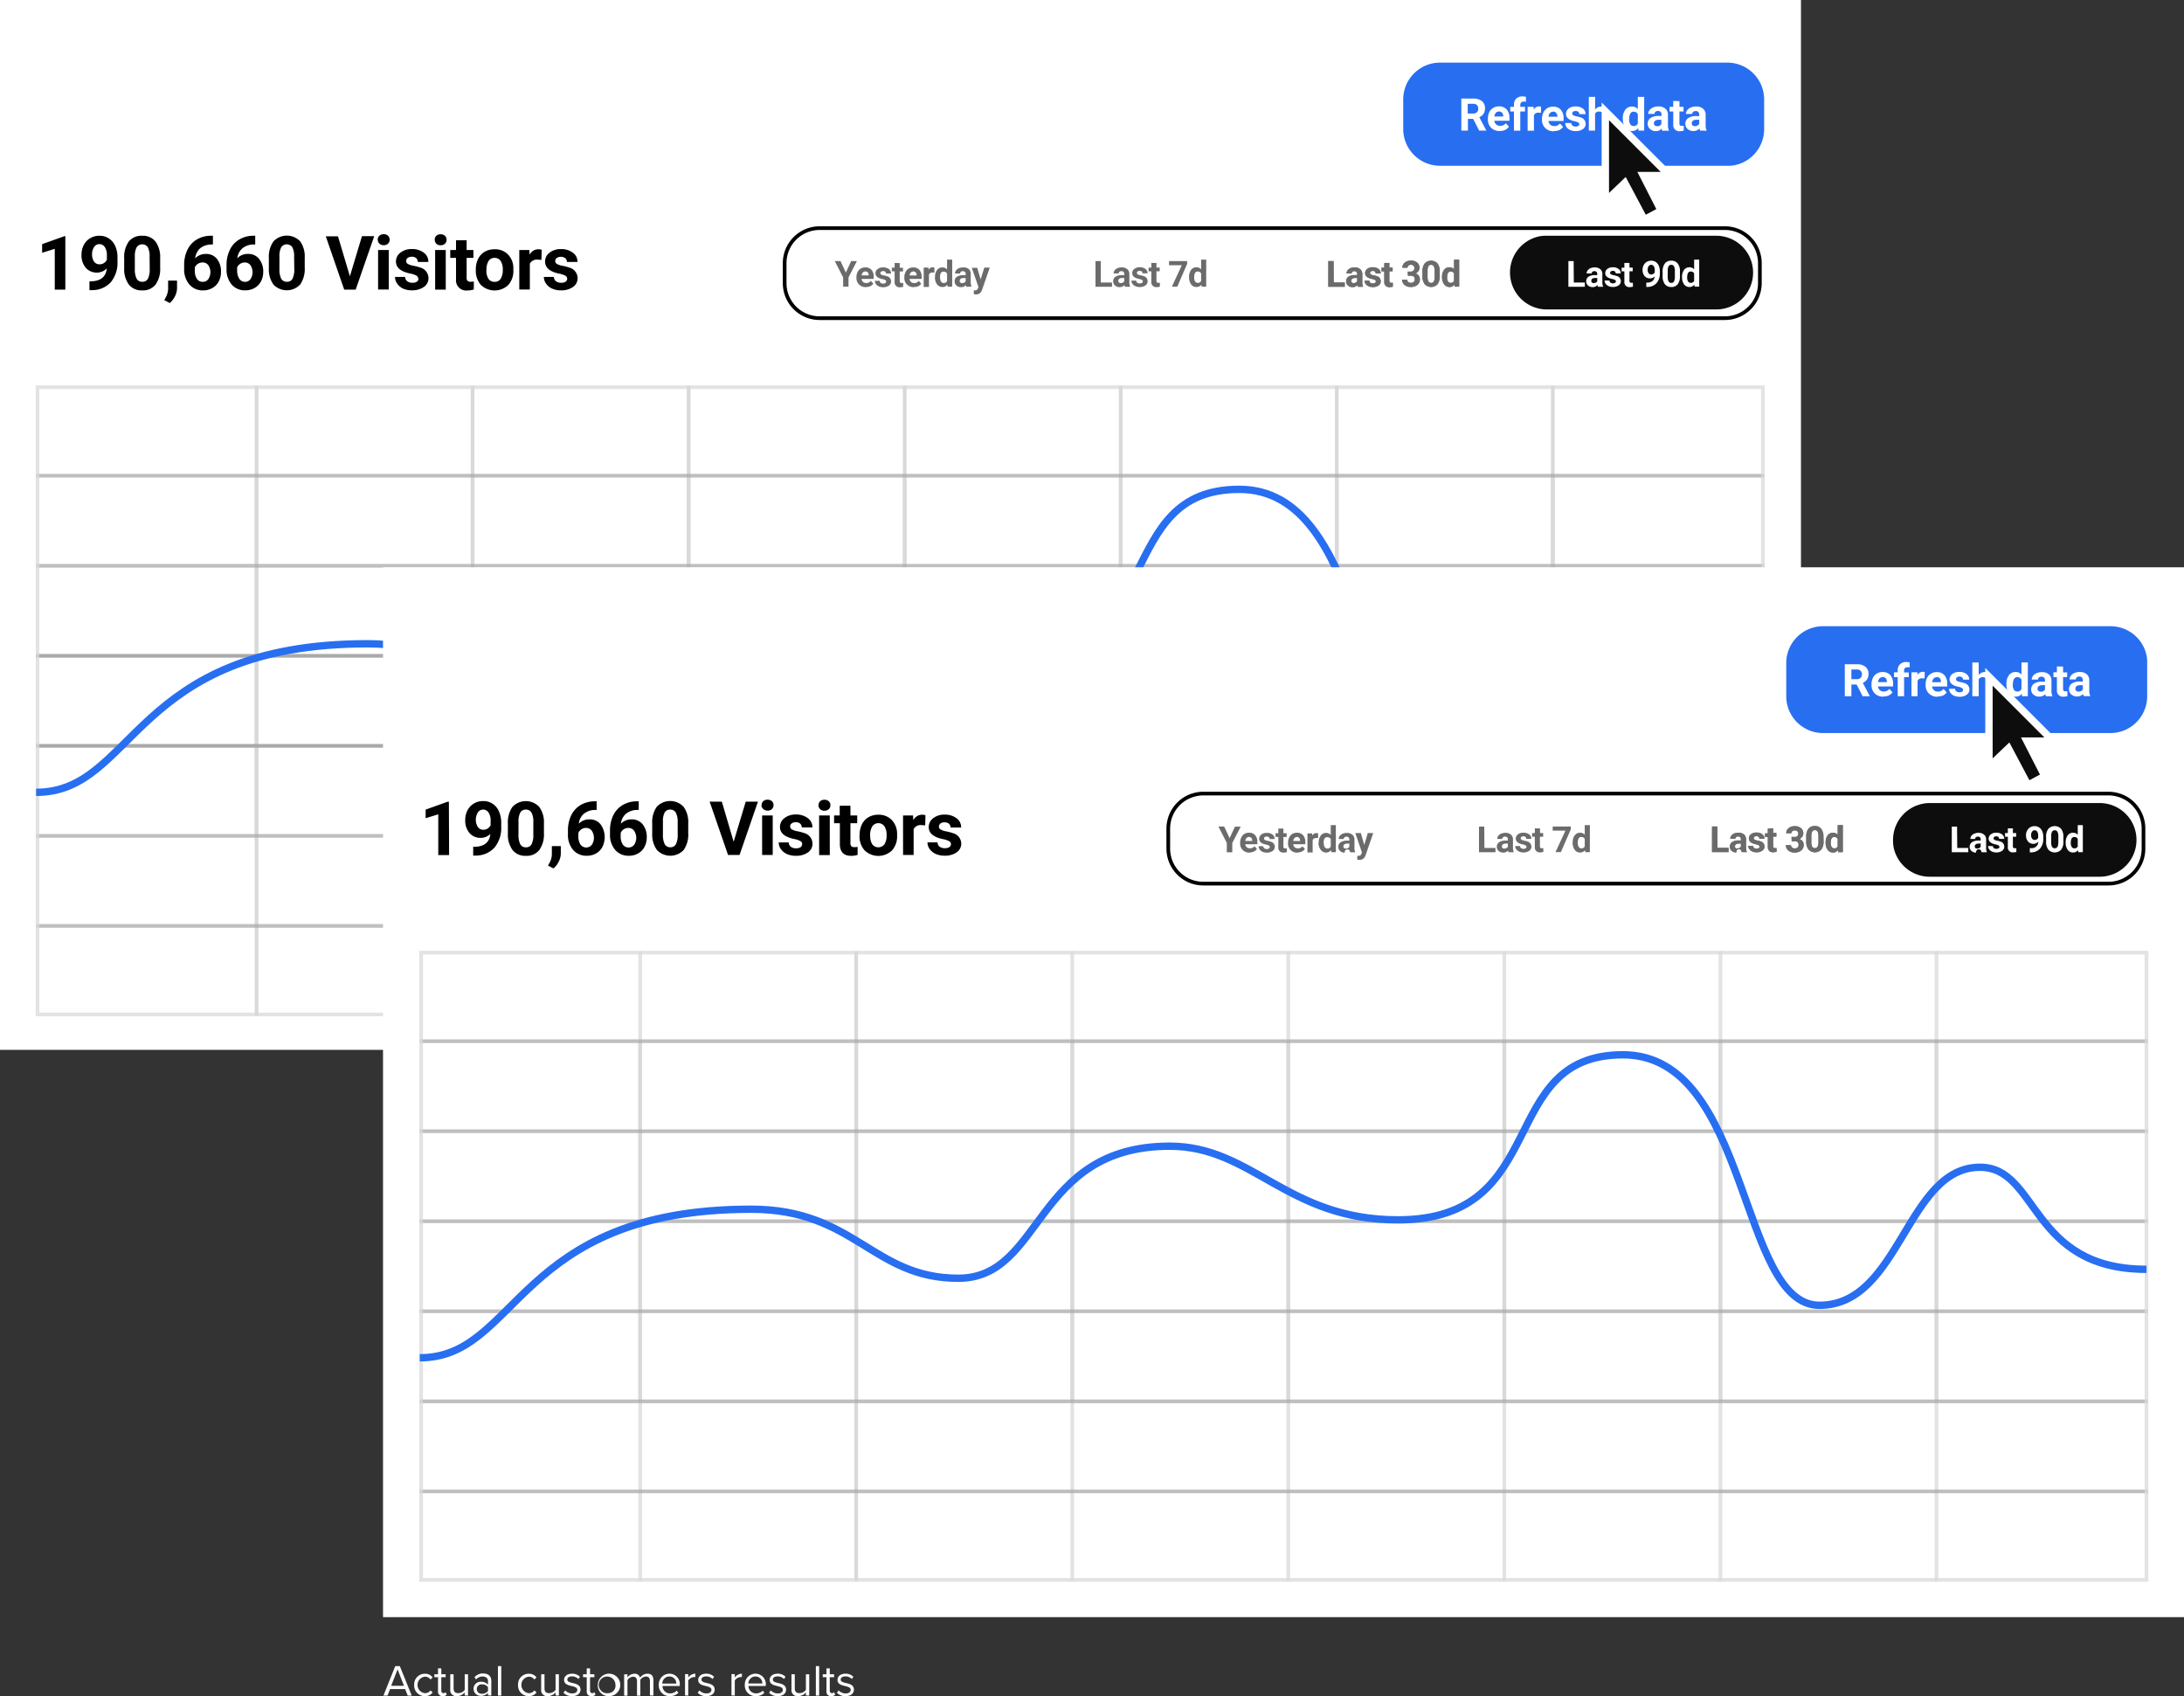 <svg xmlns="http://www.w3.org/2000/svg" viewBox="0 0 593 460.44"><rect x="0" y="0" width="593" height="460.44" fill="#333333" stroke="none"/><defs><style>.cls-1{fill:#fff;}.cls-2{fill:#6b6b6b;}.cls-3{fill:#0d0d0d;}.cls-11,.cls-4,.cls-5,.cls-6,.cls-9{fill:none;}.cls-4{stroke:#000;}.cls-5{stroke:#d9d9d9;}.cls-6{stroke:#aaa;}.cls-7{opacity:0.75;isolation:isolate;}.cls-10,.cls-8{fill:#286ef1;}.cls-9{stroke:#286ef1;}.cls-11,.cls-9{stroke-width:2px;}.cls-10{opacity:0.5;}.cls-11{stroke:#fff;}</style></defs><title>Asset 2mdpii</title><g id="Layer_2" data-name="Layer 2"><g id="Layer_1-2" data-name="Layer 1"><rect class="cls-1" width="489" height="285"/><path class="cls-2" d="M266.26,75.86l1-3.21h1.48l-2.08,6-.11.27a1.58,1.58,0,0,1-1.53,1,2.2,2.2,0,0,1-.61-.09v-1h.21a1.12,1.12,0,0,0,.58-.12.83.83,0,0,0,.31-.39l.16-.43-1.81-5.18h1.48Zm-5,1a1.19,1.19,0,0,0,.56-.14.85.85,0,0,0,.38-.37v-.88h-.51c-.7,0-1.06.24-1.11.71v.08a.55.55,0,0,0,.18.43A.72.72,0,0,0,261.23,76.86Zm1.14,1a1.45,1.45,0,0,1-.14-.47,1.65,1.65,0,0,1-1.3.56,1.84,1.84,0,0,1-1.27-.44,1.41,1.41,0,0,1-.49-1.11,1.48,1.48,0,0,1,.6-1.26,3,3,0,0,1,1.77-.44h.63v-.3a.88.88,0,0,0-.18-.57.75.75,0,0,0-.58-.21.82.82,0,0,0-.55.16.6.6,0,0,0-.2.46h-1.38a1.36,1.36,0,0,1,.28-.83,1.92,1.92,0,0,1,.78-.6,3,3,0,0,1,1.14-.21A2.22,2.22,0,0,1,263,73a1.65,1.65,0,0,1,.57,1.34v2.24a2.47,2.47,0,0,0,.2,1.11v.09Zm-7.14-2.52a2,2,0,0,0,.26,1.11.8.8,0,0,0,.73.38.91.91,0,0,0,.9-.54v-2a.91.91,0,0,0-.89-.54C255.57,73.68,255.23,74.22,255.23,75.3Zm-1.38-.1a3.14,3.14,0,0,1,.54-1.93,1.77,1.77,0,0,1,1.49-.71,1.55,1.55,0,0,1,1.24.56V70.48h1.39v7.34h-1.25l-.06-.55a1.63,1.63,0,0,1-1.33.64,1.78,1.78,0,0,1-1.47-.71A3.3,3.3,0,0,1,253.85,75.2Zm-.15-1.26-.5,0a1,1,0,0,0-1,.53v3.38H250.8V72.65h1.3l0,.62a1.26,1.26,0,0,1,1.15-.71,1.54,1.54,0,0,1,.43.06Zm-5.77-.27a.86.86,0,0,0-.67.28,1.43,1.43,0,0,0-.32.79h1.92v-.11a1,1,0,0,0-.25-.7A.9.9,0,0,0,247.93,73.67Zm.16,4.24a2.5,2.5,0,0,1-1.85-.7,2.45,2.45,0,0,1-.72-1.85v-.14a3,3,0,0,1,.31-1.39,2.16,2.16,0,0,1,.85-.94,2.37,2.37,0,0,1,1.26-.33,2.14,2.14,0,0,1,1.66.66,2.71,2.71,0,0,1,.61,1.9v.56h-3.29a1.31,1.31,0,0,0,.4.81,1.21,1.21,0,0,0,.86.31,1.49,1.49,0,0,0,1.25-.58l.67.76a2.06,2.06,0,0,1-.84.69A2.78,2.78,0,0,1,248.09,77.91Zm-3.83-6.53v1.27h.89v1h-.89v2.58a.63.63,0,0,0,.11.41.58.58,0,0,0,.42.13,2.37,2.37,0,0,0,.41,0v1.05a2.94,2.94,0,0,1-.84.12,1.32,1.32,0,0,1-1.48-1.46V73.66h-.75v-1h.75V71.38Zm-3.68,5a.44.44,0,0,0-.25-.4,3,3,0,0,0-.8-.26c-1.23-.26-1.85-.78-1.85-1.57a1.41,1.41,0,0,1,.57-1.14,2.3,2.3,0,0,1,1.5-.46,2.48,2.48,0,0,1,1.57.46,1.47,1.47,0,0,1,.59,1.2h-1.38a.7.7,0,0,0-.19-.49,1,1,0,0,0-1.14,0,.48.48,0,0,0-.19.4.44.44,0,0,0,.21.37,2.54,2.54,0,0,0,.74.24,7.62,7.62,0,0,1,.87.23,1.43,1.43,0,0,1,1.09,1.39,1.38,1.38,0,0,1-.6,1.15,2.65,2.65,0,0,1-1.57.43,2.78,2.78,0,0,1-1.15-.23,1.93,1.93,0,0,1-.79-.63,1.5,1.5,0,0,1-.29-.88h1.31a.71.71,0,0,0,.27.57,1.1,1.1,0,0,0,.68.19,1,1,0,0,0,.6-.15A.47.47,0,0,0,240.58,76.39Zm-5.66-2.72a.85.85,0,0,0-.67.28,1.44,1.44,0,0,0-.33.79h1.92v-.11a1,1,0,0,0-.24-.7A.9.9,0,0,0,234.92,73.67Zm.15,4.24a2.54,2.54,0,0,1-1.85-.7,2.48,2.48,0,0,1-.71-1.85v-.14a3.15,3.15,0,0,1,.3-1.39,2.22,2.22,0,0,1,.85-.94,2.42,2.42,0,0,1,1.26-.33,2.16,2.16,0,0,1,1.67.66,2.71,2.71,0,0,1,.61,1.9v.56h-3.29a1.26,1.26,0,0,0,.4.81,1.21,1.21,0,0,0,.86.31,1.47,1.47,0,0,0,1.24-.58l.68.76a2.2,2.2,0,0,1-.84.69A2.83,2.83,0,0,1,235.07,77.91ZM229.66,74l1.45-3.13h1.56l-2.28,4.43v2.52h-1.46V75.3l-2.28-4.43h1.57Z"/><path class="cls-2" d="M324.24,75.3a2,2,0,0,0,.25,1.11.83.83,0,0,0,.74.38.93.93,0,0,0,.9-.54v-2a.91.91,0,0,0-.89-.54C324.57,73.68,324.24,74.22,324.24,75.3Zm-1.38-.1a3.14,3.14,0,0,1,.54-1.93,1.75,1.75,0,0,1,1.48-.71,1.57,1.57,0,0,1,1.25.56V70.48h1.38v7.34h-1.24l-.07-.55a1.62,1.62,0,0,1-1.33.64,1.78,1.78,0,0,1-1.46-.71A3.23,3.23,0,0,1,322.86,75.2Zm-.53-3.56-2.68,6.18h-1.46L320.88,72h-3.46V70.87h4.91ZM314,71.38v1.27h.88v1H314v2.58a.63.63,0,0,0,.1.41.58.58,0,0,0,.42.13,2.37,2.37,0,0,0,.41,0v1.05a2.92,2.92,0,0,1-.83.12,1.32,1.32,0,0,1-1.49-1.46V73.66h-.75v-1h.75V71.38Zm-3.69,5a.44.44,0,0,0-.25-.4,2.86,2.86,0,0,0-.8-.26c-1.23-.26-1.84-.78-1.84-1.57A1.4,1.4,0,0,1,308,73a2.32,2.32,0,0,1,1.5-.46A2.46,2.46,0,0,1,311,73a1.47,1.47,0,0,1,.59,1.2h-1.38a.66.66,0,0,0-.19-.49,1,1,0,0,0-1.14,0,.51.51,0,0,0-.19.4.43.43,0,0,0,.22.37,2.35,2.35,0,0,0,.73.24,6.64,6.64,0,0,1,.87.23,1.43,1.43,0,0,1,1.09,1.39,1.38,1.38,0,0,1-.6,1.15,2.65,2.65,0,0,1-1.57.43,2.78,2.78,0,0,1-1.15-.23,1.93,1.93,0,0,1-.79-.63,1.5,1.5,0,0,1-.29-.88h1.31a.71.71,0,0,0,.27.57,1.1,1.1,0,0,0,.68.19,1,1,0,0,0,.6-.15A.47.47,0,0,0,310.3,76.39Zm-6,.47a1.19,1.19,0,0,0,.56-.14.93.93,0,0,0,.39-.37v-.88h-.52c-.69,0-1.06.24-1.1.71v.08a.55.55,0,0,0,.18.43A.72.72,0,0,0,304.32,76.86Zm1.14,1a1.75,1.75,0,0,1-.14-.47,1.64,1.64,0,0,1-1.3.56,1.79,1.79,0,0,1-1.26-.44,1.42,1.42,0,0,1-.5-1.11,1.47,1.47,0,0,1,.61-1.26,3,3,0,0,1,1.76-.44h.64v-.3a.89.89,0,0,0-.19-.57.73.73,0,0,0-.58-.21.86.86,0,0,0-.55.16.59.59,0,0,0-.19.46h-1.38a1.42,1.42,0,0,1,.27-.83,2,2,0,0,1,.79-.6,2.88,2.88,0,0,1,1.13-.21,2.27,2.27,0,0,1,1.52.48,1.67,1.67,0,0,1,.56,1.34v2.24a2.47,2.47,0,0,0,.2,1.11v.09Zm-6.57-1.15h3.05v1.15h-4.48V70.87h1.43Z"/><path class="cls-3" d="M410,74a9.77,9.77,0,0,1,.19-2,10.44,10.44,0,0,1,.57-1.88,10,10,0,0,1,.93-1.73,10,10,0,0,1,2.75-2.75,10,10,0,0,1,1.73-.93,10.44,10.44,0,0,1,1.88-.57A9.77,9.77,0,0,1,420,64h46a9.77,9.77,0,0,1,1.95.19,10.44,10.44,0,0,1,1.88.57,10,10,0,0,1,1.73.93,10,10,0,0,1,2.75,2.75,10,10,0,0,1,.93,1.73,10.44,10.44,0,0,1,.57,1.88,10.1,10.1,0,0,1,0,3.9,10.44,10.44,0,0,1-.57,1.88,10,10,0,0,1-.93,1.73,10,10,0,0,1-2.75,2.75,10,10,0,0,1-1.73.93,10.44,10.44,0,0,1-1.88.57A9.77,9.77,0,0,1,466,84H420a9.77,9.77,0,0,1-1.95-.19,10.44,10.44,0,0,1-1.88-.57,10,10,0,0,1-1.73-.93,10,10,0,0,1-2.75-2.75,10,10,0,0,1-.93-1.73,10.44,10.44,0,0,1-.57-1.88A9.77,9.77,0,0,1,410,74Z"/><path class="cls-4" d="M213.05,76.87V71.43a9.51,9.51,0,0,1,.18-1.85,10,10,0,0,1,.54-1.79,10.35,10.35,0,0,1,.88-1.64,9.43,9.43,0,0,1,2.62-2.62,9.33,9.33,0,0,1,1.65-.88,9.14,9.14,0,0,1,1.78-.54,9.59,9.59,0,0,1,1.85-.18H468.34a9.59,9.59,0,0,1,1.85.18,9.14,9.14,0,0,1,1.78.54,8.9,8.9,0,0,1,1.64.88,9.62,9.62,0,0,1,1.44,1.18,9.11,9.11,0,0,1,1.19,1.44,9.55,9.55,0,0,1,.87,1.64,9.24,9.24,0,0,1,.54,1.79,8.8,8.8,0,0,1,.19,1.85v5.44a8.87,8.87,0,0,1-.19,1.85,9.24,9.24,0,0,1-.54,1.79,9.55,9.55,0,0,1-.87,1.64,9.11,9.11,0,0,1-1.19,1.44,9.62,9.62,0,0,1-1.44,1.18,8.9,8.9,0,0,1-1.64.88,9.14,9.14,0,0,1-1.78.54,9.59,9.59,0,0,1-1.85.18H222.55a9.59,9.59,0,0,1-1.85-.18,9.14,9.14,0,0,1-1.78-.54,9.33,9.33,0,0,1-1.65-.88,9.43,9.43,0,0,1-2.62-2.62,10.35,10.35,0,0,1-.88-1.64,10,10,0,0,1-.54-1.79A9.59,9.59,0,0,1,213.05,76.87Z"/><line class="cls-5" x1="128.32" y1="275.79" x2="128.32" y2="104.7"/><line class="cls-5" x1="69.66" y1="275.79" x2="69.66" y2="104.7"/><line class="cls-5" x1="186.98" y1="275.79" x2="186.98" y2="104.7"/><line class="cls-5" x1="245.64" y1="275.79" x2="245.64" y2="104.7"/><line class="cls-5" x1="304.3" y1="275.79" x2="304.3" y2="104.7"/><line class="cls-5" x1="362.96" y1="275.79" x2="362.96" y2="104.7"/><line class="cls-5" x1="421.62" y1="275.79" x2="421.62" y2="104.7"/><line class="cls-5" x1="128.32" y1="226.91" x2="128.32" y2="129.14"/><line class="cls-5" x1="69.66" y1="226.91" x2="69.66" y2="129.14"/><line class="cls-5" x1="186.98" y1="226.91" x2="186.98" y2="129.14"/><line class="cls-5" x1="245.64" y1="226.91" x2="245.64" y2="129.14"/><line class="cls-5" x1="304.3" y1="226.91" x2="304.3" y2="129.14"/><line class="cls-5" x1="362.96" y1="226.91" x2="362.96" y2="129.14"/><line class="cls-5" x1="421.62" y1="226.91" x2="421.62" y2="129.14"/><line class="cls-6" x1="9.78" y1="202.47" x2="479.06" y2="202.47"/><line class="cls-6" x1="9.78" y1="178.03" x2="479.06" y2="178.03"/><g class="cls-7"><line class="cls-6" x1="9.78" y1="153.59" x2="479.06" y2="153.59"/></g><g class="cls-7"><line class="cls-6" x1="9.78" y1="129.14" x2="479.06" y2="129.14"/></g><g class="cls-7"><line class="cls-6" x1="9.78" y1="251.35" x2="479.06" y2="251.35"/></g><g class="cls-7"><line class="cls-6" x1="9.78" y1="226.91" x2="479.06" y2="226.91"/></g><g class="cls-7"><rect class="cls-5" x="10.19" y="105.11" width="468.47" height="170.28"/></g><path class="cls-8" d="M381,35V27a9.77,9.77,0,0,1,.19-1.95,10.44,10.44,0,0,1,.57-1.88,10,10,0,0,1,.93-1.73,10,10,0,0,1,2.75-2.75,10,10,0,0,1,1.73-.93,10.44,10.44,0,0,1,1.88-.57A9.77,9.77,0,0,1,391,17h78a9.77,9.77,0,0,1,1.95.19,10.44,10.44,0,0,1,1.88.57,10,10,0,0,1,1.73.93,10,10,0,0,1,2.75,2.75,10,10,0,0,1,.93,1.73,10.44,10.44,0,0,1,.57,1.88A9.77,9.77,0,0,1,479,27v8a9.77,9.77,0,0,1-.19,2,10.44,10.44,0,0,1-.57,1.88,10,10,0,0,1-.93,1.73,10,10,0,0,1-2.75,2.75,10,10,0,0,1-1.73.93,10.44,10.44,0,0,1-1.88.57A9.77,9.77,0,0,1,469,45H391a9.77,9.77,0,0,1-1.95-.19,10.44,10.44,0,0,1-1.88-.57,10,10,0,0,1-1.73-.93,10,10,0,0,1-2.75-2.75,10,10,0,0,1-.93-1.73,10.44,10.44,0,0,1-.57-1.88A9.77,9.77,0,0,1,381,35Z"/><path class="cls-1" d="M460.19,34.25a1.4,1.4,0,0,0,.7-.17,1.12,1.12,0,0,0,.48-.46V32.51h-.65c-.86,0-1.32.3-1.37.9v.1a.66.66,0,0,0,.23.53A.86.86,0,0,0,460.19,34.25Zm1.42,1.2a2,2,0,0,1-.17-.58,2.08,2.08,0,0,1-1.63.7,2.31,2.31,0,0,1-1.58-.55,1.79,1.79,0,0,1-.62-1.38,1.85,1.85,0,0,1,.76-1.58,3.8,3.8,0,0,1,2.2-.55h.8v-.37a1.09,1.09,0,0,0-.23-.72.92.92,0,0,0-.73-.27,1,1,0,0,0-.68.21.7.7,0,0,0-.25.57h-1.72a1.7,1.7,0,0,1,.34-1,2.28,2.28,0,0,1,1-.75,3.59,3.59,0,0,1,1.42-.27,2.78,2.78,0,0,1,1.89.6,2.09,2.09,0,0,1,.71,1.68V34a3,3,0,0,0,.26,1.39v.1Zm-5.6-8V29h1.1v1.27H456v3.22a.76.76,0,0,0,.14.51.65.65,0,0,0,.52.16,2.64,2.64,0,0,0,.51,0v1.31a3.68,3.68,0,0,1-1,.15,1.64,1.64,0,0,1-1.85-1.83V30.26h-1V29h1V27.41Zm-6.1,6.84a1.43,1.43,0,0,0,.71-.17,1,1,0,0,0,.47-.46V32.51h-.64q-1.29,0-1.38.9v.1a.69.69,0,0,0,.23.53A.88.88,0,0,0,449.91,34.25Zm1.43,1.2a1.73,1.73,0,0,1-.17-.58,2.09,2.09,0,0,1-1.63.7A2.29,2.29,0,0,1,448,35a1.79,1.79,0,0,1-.62-1.38,1.82,1.82,0,0,1,.76-1.58,3.78,3.78,0,0,1,2.2-.55h.79v-.37a1,1,0,0,0-.23-.72.89.89,0,0,0-.72-.27,1.05,1.05,0,0,0-.69.21.72.72,0,0,0-.24.57h-1.73a1.71,1.71,0,0,1,.35-1,2.28,2.28,0,0,1,1-.75,3.56,3.56,0,0,1,1.42-.27,2.82,2.82,0,0,1,1.89.6,2.08,2.08,0,0,1,.7,1.68V34a3.12,3.12,0,0,0,.26,1.39v.1Zm-9-3.15a2.55,2.55,0,0,0,.32,1.39,1,1,0,0,0,.92.48,1.14,1.14,0,0,0,1.12-.67V31a1.12,1.12,0,0,0-1.11-.67C442.79,30.28,442.37,31,442.37,32.3Zm-1.72-.13a3.9,3.9,0,0,1,.67-2.4,2.19,2.19,0,0,1,1.86-.89,2,2,0,0,1,1.55.7V26.29h1.73v9.16h-1.55l-.09-.69a2,2,0,0,1-1.66.81,2.19,2.19,0,0,1-1.83-.9A4,4,0,0,1,440.65,32.17Zm-7.53-2.47a2.16,2.16,0,0,1,1.73-.82c1.4,0,2.11.81,2.13,2.44v4.13h-1.73V31.36a1.15,1.15,0,0,0-.24-.81,1,1,0,0,0-.79-.27,1.18,1.18,0,0,0-1.1.58v4.59H431.4V26.29h1.72Zm-4.27,4a.55.55,0,0,0-.32-.5,3.59,3.59,0,0,0-1-.33c-1.53-.32-2.3-1-2.3-2a1.79,1.79,0,0,1,.71-1.44,2.92,2.92,0,0,1,1.87-.57,3.11,3.11,0,0,1,2,.57,1.84,1.84,0,0,1,.74,1.51h-1.72a.82.82,0,0,0-.24-.61,1.24,1.24,0,0,0-1.42-.05.62.62,0,0,0-.24.5.55.55,0,0,0,.27.47,3.17,3.17,0,0,0,.91.3,7.27,7.27,0,0,1,1.09.29,1.78,1.78,0,0,1,1.37,1.73,1.7,1.7,0,0,1-.76,1.44,3.31,3.31,0,0,1-2,.54,3.46,3.46,0,0,1-1.44-.29,2.45,2.45,0,0,1-1-.79A1.91,1.91,0,0,1,425,33.4h1.63a.91.91,0,0,0,.34.7,1.3,1.3,0,0,0,.85.25,1.17,1.17,0,0,0,.74-.19A.57.57,0,0,0,428.85,33.67Zm-7.13-3.4a1.08,1.08,0,0,0-.83.35,1.74,1.74,0,0,0-.41,1h2.4v-.14a1.25,1.25,0,0,0-.31-.88A1.12,1.12,0,0,0,421.72,30.27Zm.2,5.3a3.19,3.19,0,0,1-2.32-.87,3.12,3.12,0,0,1-.89-2.32v-.17a3.9,3.9,0,0,1,.38-1.74,2.76,2.76,0,0,1,1.06-1.18,3,3,0,0,1,1.58-.41,2.66,2.66,0,0,1,2.08.83,3.39,3.39,0,0,1,.76,2.37v.7h-4.11a1.63,1.63,0,0,0,.5,1,1.57,1.57,0,0,0,1.07.38,1.86,1.86,0,0,0,1.56-.72l.85.95a2.71,2.71,0,0,1-1.05.86A3.58,3.58,0,0,1,421.92,35.57Zm-3.49-5a5,5,0,0,0-.62-.05,1.25,1.25,0,0,0-1.28.67v4.22h-1.72V29h1.62l.05.77a1.6,1.6,0,0,1,1.44-.88,1.9,1.9,0,0,1,.54.07Zm-7.33,4.84V30.26h-1V29h1v-.54a2.25,2.25,0,0,1,.62-1.69,2.43,2.43,0,0,1,1.75-.6,4.05,4.05,0,0,1,.88.12l0,1.34a2,2,0,0,0-.53-.06c-.64,0-1,.31-1,.92V29h1.28v1.27h-1.28v5.19ZM407,30.27a1.1,1.1,0,0,0-.84.35,1.81,1.81,0,0,0-.41,1h2.4v-.14a1.21,1.21,0,0,0-.31-.88A1.11,1.11,0,0,0,407,30.27Zm.19,5.3a3.17,3.17,0,0,1-2.31-.87,3.08,3.08,0,0,1-.89-2.32v-.17a3.9,3.9,0,0,1,.37-1.74,2.79,2.79,0,0,1,1.07-1.18,2.94,2.94,0,0,1,1.57-.41,2.63,2.63,0,0,1,2.08.83,3.4,3.4,0,0,1,.77,2.37v.7h-4.11a1.58,1.58,0,0,0,.5,1,1.56,1.56,0,0,0,1.07.38,1.85,1.85,0,0,0,1.55-.72l.85.95a2.71,2.71,0,0,1-1,.86A3.51,3.51,0,0,1,407.19,35.57Zm-8.67-4.75H400a1.45,1.45,0,0,0,1-.34,1.23,1.23,0,0,0,.37-.95,1.34,1.34,0,0,0-.35-1,1.47,1.47,0,0,0-1.07-.35h-1.44ZM400,32.27h-1.43v3.18h-1.79V26.76H400a3.65,3.65,0,0,1,2.38.69,2.38,2.38,0,0,1,.83,1.94,2.63,2.63,0,0,1-.39,1.48,2.59,2.59,0,0,1-1.16.95l1.88,3.55v.08h-1.92Z"/><path d="M154,75.66a.92.92,0,0,0-.52-.83,6,6,0,0,0-1.67-.55Q148,73.49,148,71a2.93,2.93,0,0,1,1.18-2.38,4.76,4.76,0,0,1,3.11-1,5.12,5.12,0,0,1,3.28,1,3,3,0,0,1,1.23,2.5h-2.88a1.37,1.37,0,0,0-.39-1,2.09,2.09,0,0,0-2.37-.08,1,1,0,0,0-.4.83.9.9,0,0,0,.45.78,5,5,0,0,0,1.53.51,12,12,0,0,1,1.81.47,3,3,0,0,1,2.28,2.9,2.81,2.81,0,0,1-1.26,2.38,5.45,5.45,0,0,1-3.27.91,5.71,5.71,0,0,1-2.4-.48A3.94,3.94,0,0,1,148.27,77a3.08,3.08,0,0,1-.6-1.82h2.72a1.51,1.51,0,0,0,.57,1.17,2.25,2.25,0,0,0,1.41.41,2.08,2.08,0,0,0,1.25-.31A1,1,0,0,0,154,75.66Zm-7-5.1a8.23,8.23,0,0,0-1-.07,2.11,2.11,0,0,0-2.14,1.1v7H141V67.87h2.72l.08,1.28a2.64,2.64,0,0,1,2.39-1.48,2.92,2.92,0,0,1,.9.13Zm-14.94,2.8a4.1,4.1,0,0,0,.58,2.35,1.93,1.93,0,0,0,1.65.8,1.9,1.9,0,0,0,1.63-.79,4.45,4.45,0,0,0,.59-2.57,4,4,0,0,0-.59-2.33A1.9,1.9,0,0,0,134.3,70a1.88,1.88,0,0,0-1.63.82A4.49,4.49,0,0,0,132.09,73.36Zm-2.87-.21a6.35,6.35,0,0,1,.62-2.85,4.45,4.45,0,0,1,1.77-1.94,5.15,5.15,0,0,1,2.69-.69A4.87,4.87,0,0,1,137.85,69a5.33,5.33,0,0,1,1.54,3.62l0,.74a5.65,5.65,0,0,1-1.38,4,5.38,5.38,0,0,1-7.43,0,5.76,5.76,0,0,1-1.38-4.06Zm-2.49-7.93v2.65h1.84V70h-1.84v5.37a1.22,1.22,0,0,0,.23.85,1.1,1.1,0,0,0,.87.26,4.36,4.36,0,0,0,.85-.07v2.18a6.06,6.06,0,0,1-1.74.26,2.75,2.75,0,0,1-3.09-3V70h-1.57V67.87h1.57V65.22Zm-8.67-.14a1.4,1.4,0,0,1,.43-1.06,1.62,1.62,0,0,1,1.18-.42,1.65,1.65,0,0,1,1.18.42,1.4,1.4,0,0,1,.43,1.06,1.44,1.44,0,0,1-.44,1.08,1.63,1.63,0,0,1-1.17.42,1.65,1.65,0,0,1-1.17-.42A1.44,1.44,0,0,1,118.06,65.08Zm3,13.55h-2.88V67.87h2.88Zm-7.48-3a.93.93,0,0,0-.53-.83,5.84,5.84,0,0,0-1.67-.55q-3.84-.8-3.84-3.26a2.94,2.94,0,0,1,1.19-2.38,4.74,4.74,0,0,1,3.11-1,5.09,5.09,0,0,1,3.27,1,3,3,0,0,1,1.23,2.5h-2.87a1.34,1.34,0,0,0-.4-1,1.67,1.67,0,0,0-1.24-.41,1.7,1.7,0,0,0-1.12.33,1,1,0,0,0-.4.83.9.9,0,0,0,.45.78,5,5,0,0,0,1.53.51,12.34,12.34,0,0,1,1.81.47,3,3,0,0,1,2.27,2.9,2.81,2.81,0,0,1-1.26,2.38,5.42,5.42,0,0,1-3.26.91,5.79,5.79,0,0,1-2.41-.48A4.07,4.07,0,0,1,107.85,77a3.06,3.06,0,0,1-.59-1.82H110a1.51,1.51,0,0,0,.57,1.17,2.25,2.25,0,0,0,1.41.41,2,2,0,0,0,1.24-.31A1,1,0,0,0,113.63,75.66Zm-11-10.58A1.43,1.43,0,0,1,103,64a1.65,1.65,0,0,1,1.19-.42,1.61,1.61,0,0,1,1.17.42,1.51,1.51,0,0,1,0,2.14,1.6,1.6,0,0,1-1.16.42,1.65,1.65,0,0,1-1.18-.42A1.43,1.43,0,0,1,102.58,65.08Zm3,13.55h-2.89V67.87h2.89ZM95,75l3.28-10.89h3.33L96.57,78.63H93.46l-5-14.48h3.31ZM79.86,69.72a5.28,5.28,0,0,0-.49-2.62,1.84,1.84,0,0,0-3,0,5.09,5.09,0,0,0-.5,2.44V73a5.79,5.79,0,0,0,.47,2.64,1.67,1.67,0,0,0,1.56.85,1.61,1.61,0,0,0,1.52-.82,5.44,5.44,0,0,0,.48-2.53Zm2.88,2.92a7.39,7.39,0,0,1-1.24,4.6,5,5,0,0,1-7.26,0A7.09,7.09,0,0,1,73,72.79V70.13a7.24,7.24,0,0,1,1.26-4.61,5,5,0,0,1,7.25,0A7.14,7.14,0,0,1,82.74,70ZM66.49,71.25a2.24,2.24,0,0,0-1.26.37,2.2,2.2,0,0,0-.84.95v.88A3.92,3.92,0,0,0,65,75.71a1.85,1.85,0,0,0,1.59.8A1.79,1.79,0,0,0,68,75.79,3.42,3.42,0,0,0,68,72,1.86,1.86,0,0,0,66.49,71.25ZM69.3,64v2.37H69a4.92,4.92,0,0,0-3.14,1,4.15,4.15,0,0,0-1.43,2.74,3.9,3.9,0,0,1,2.92-1.18,3.66,3.66,0,0,1,3,1.36,5.42,5.42,0,0,1,1.12,3.56,5.29,5.29,0,0,1-.62,2.55,4.3,4.3,0,0,1-1.73,1.78,5,5,0,0,1-2.53.64,4.72,4.72,0,0,1-3.7-1.59A6.22,6.22,0,0,1,61.51,73V72a9.33,9.33,0,0,1,.89-4.16A6.39,6.39,0,0,1,65,65a7.46,7.46,0,0,1,3.87-1ZM55,71.25a2.24,2.24,0,0,0-1.26.37,2.2,2.2,0,0,0-.84.95v.88a3.92,3.92,0,0,0,.57,2.26,1.85,1.85,0,0,0,1.59.8,1.8,1.8,0,0,0,1.49-.72,3.42,3.42,0,0,0,0-3.81A1.86,1.86,0,0,0,55,71.25ZM57.81,64v2.37h-.28a5,5,0,0,0-3.15,1A4.14,4.14,0,0,0,53,70.12a3.9,3.9,0,0,1,2.92-1.18,3.66,3.66,0,0,1,3,1.36A5.42,5.42,0,0,1,60,73.86a5.28,5.28,0,0,1-.61,2.55,4.3,4.3,0,0,1-1.73,1.78,5,5,0,0,1-2.53.64,4.7,4.7,0,0,1-3.7-1.59A6.22,6.22,0,0,1,50,73V72a9.32,9.32,0,0,1,.88-4.16A6.48,6.48,0,0,1,53.46,65a7.44,7.44,0,0,1,3.87-1ZM46.1,82.26l-1.5-.78.36-.65a5.33,5.33,0,0,0,.69-2.42V76.18h2.42v2a5.13,5.13,0,0,1-.55,2.23A5.79,5.79,0,0,1,46.1,82.26ZM40.62,69.72a5.27,5.27,0,0,0-.5-2.62,1.83,1.83,0,0,0-3,0,5,5,0,0,0-.51,2.44V73a5.64,5.64,0,0,0,.48,2.64,1.64,1.64,0,0,0,1.55.85,1.61,1.61,0,0,0,1.52-.82,5.43,5.43,0,0,0,.49-2.53Zm2.87,2.92a7.33,7.33,0,0,1-1.24,4.6,4.34,4.34,0,0,1-3.64,1.59A4.37,4.37,0,0,1,35,77.27a7.09,7.09,0,0,1-1.28-4.48V70.13A7.24,7.24,0,0,1,35,65.52,4.4,4.4,0,0,1,38.59,64a4.36,4.36,0,0,1,3.62,1.56A7.08,7.08,0,0,1,43.49,70Zm-16.43-.89a2,2,0,0,0,1.19-.36,2.36,2.36,0,0,0,.77-.87V69.34a4,4,0,0,0-.56-2.27,1.74,1.74,0,0,0-1.49-.8,1.66,1.66,0,0,0-1.42.79A3.38,3.38,0,0,0,25,69,3.3,3.3,0,0,0,25.53,71,1.76,1.76,0,0,0,27.06,71.75ZM29,72.84A3.63,3.63,0,0,1,26.35,74a3.87,3.87,0,0,1-3.07-1.32,5.22,5.22,0,0,1-1.15-3.56,5.57,5.57,0,0,1,.61-2.6,4.57,4.57,0,0,1,1.74-1.85A4.76,4.76,0,0,1,27,64a4.57,4.57,0,0,1,2.54.72,4.67,4.67,0,0,1,1.74,2.06,7.29,7.29,0,0,1,.62,3.07v1.06a8.37,8.37,0,0,1-1.8,5.69A6.79,6.79,0,0,1,25,78.76h-.71v-2.4h.64Q28.67,76.19,29,72.84ZM17.74,78.63H14.87V67.55l-3.43,1.07V66.28l6-2.15h.3Z"/><path class="cls-9" d="M478.65,191.06c-31.77,0-29.25-27.7-45.21-27.7-20,0-21.59,37.48-43.59,37.48s-18.74-68-53.37-68-19.14,44.81-61.1,44.81c-30.15,0-39.52-20-61.92-20-37.07,0-34.22,35.85-57.44,35.85s-28.11-18.74-56.22-18.74c-63.95,0-63.14,40.33-90,40.33"/><path class="cls-10" d="M440.5,42a.51.51,0,1,1-.35.15A.45.45,0,0,1,440.5,42Z"/><polygon class="cls-3" points="436.69 52.81 436.69 32.19 451.36 46.86 444.88 46.86 449.98 56.85 446.79 58.55 441.37 48.34 436.69 52.81"/><polygon class="cls-11" points="437.27 31.61 435.88 30.23 435.88 32.19 435.88 52.81 435.88 54.71 437.26 53.4 441.15 49.68 446.07 58.93 446.45 59.65 447.17 59.27 450.36 57.56 451.07 57.19 450.7 56.48 446.21 47.67 451.36 47.67 453.32 47.67 451.94 46.28 437.27 31.61"/><path class="cls-2" d="M392.92,75.3a2,2,0,0,0,.25,1.11.81.81,0,0,0,.73.38.94.94,0,0,0,.91-.54v-2a.91.91,0,0,0-.9-.54Q392.92,73.68,392.92,75.3Zm-1.38-.1a3.14,3.14,0,0,1,.54-1.93,1.74,1.74,0,0,1,1.48-.71,1.58,1.58,0,0,1,1.25.56V70.48h1.38v7.34H395l-.07-.55a1.62,1.62,0,0,1-1.33.64,1.76,1.76,0,0,1-1.46-.71A3.23,3.23,0,0,1,391.54,75.2Zm-2-1.66a2.5,2.5,0,0,0-.24-1.26.79.79,0,0,0-.73-.39.77.77,0,0,0-.72.37,2.44,2.44,0,0,0-.24,1.17v1.69a2.78,2.78,0,0,0,.22,1.27.81.81,0,0,0,.75.41.76.76,0,0,0,.73-.4,2.51,2.51,0,0,0,.23-1.21Zm1.38,1.4a3.59,3.59,0,0,1-.59,2.21,2.39,2.39,0,0,1-3.49,0,3.36,3.36,0,0,1-.61-2.15V73.73a3.51,3.51,0,0,1,.6-2.21,2.39,2.39,0,0,1,3.48,0,3.41,3.41,0,0,1,.61,2.14Zm-8.68-1.21H383a1.06,1.06,0,0,0,.78-.26,1,1,0,0,0,.25-.7.82.82,0,0,0-.25-.65.93.93,0,0,0-.69-.24,1,1,0,0,0-.66.22.7.7,0,0,0-.27.57h-1.38a1.74,1.74,0,0,1,.29-1,2.08,2.08,0,0,1,.83-.68,2.77,2.77,0,0,1,1.16-.24,2.61,2.61,0,0,1,1.73.53,1.8,1.8,0,0,1,.62,1.45,1.43,1.43,0,0,1-.29.88,1.93,1.93,0,0,1-.76.62,1.71,1.71,0,0,1,.87.63,1.65,1.65,0,0,1,.29,1,1.81,1.81,0,0,1-.67,1.48,2.68,2.68,0,0,1-1.79.56,2.55,2.55,0,0,1-1.7-.55,1.79,1.79,0,0,1-.66-1.45h1.38a.78.78,0,0,0,.29.64,1.07,1.07,0,0,0,.72.25,1.09,1.09,0,0,0,.77-.26.88.88,0,0,0,.28-.69c0-.69-.38-1-1.14-1h-.73Zm-5-2.35v1.27h.89v1h-.89v2.58a.63.63,0,0,0,.11.41.58.58,0,0,0,.42.13,2.37,2.37,0,0,0,.41,0v1.05a2.94,2.94,0,0,1-.84.12,1.32,1.32,0,0,1-1.48-1.46V73.66h-.75v-1h.75V71.38Zm-3.68,5a.44.44,0,0,0-.25-.4,3,3,0,0,0-.8-.26c-1.23-.26-1.85-.78-1.85-1.57a1.41,1.41,0,0,1,.57-1.14,2.29,2.29,0,0,1,1.49-.46,2.49,2.49,0,0,1,1.58.46,1.47,1.47,0,0,1,.59,1.2h-1.38a.7.7,0,0,0-.19-.49,1,1,0,0,0-1.14,0,.48.48,0,0,0-.19.4.44.44,0,0,0,.21.37,2.54,2.54,0,0,0,.74.24,7.62,7.62,0,0,1,.87.23,1.43,1.43,0,0,1,1.09,1.39,1.38,1.38,0,0,1-.6,1.15,2.65,2.65,0,0,1-1.57.43,2.86,2.86,0,0,1-1.16-.23,2,2,0,0,1-.78-.63,1.5,1.5,0,0,1-.29-.88h1.31a.71.71,0,0,0,.27.57,1.08,1.08,0,0,0,.68.19,1,1,0,0,0,.6-.15A.47.47,0,0,0,373.57,76.39Zm-6,.47a1.19,1.19,0,0,0,.56-.14.85.85,0,0,0,.38-.37v-.88H368c-.69,0-1.06.24-1.11.71v.08a.55.55,0,0,0,.18.43A.72.72,0,0,0,367.59,76.86Zm1.14,1a1.45,1.45,0,0,1-.14-.47,1.64,1.64,0,0,1-1.3.56,1.79,1.79,0,0,1-1.26-.44,1.39,1.39,0,0,1-.5-1.11,1.47,1.47,0,0,1,.61-1.26,3,3,0,0,1,1.76-.44h.63v-.3a.88.88,0,0,0-.18-.57.73.73,0,0,0-.58-.21.84.84,0,0,0-.55.16.6.6,0,0,0-.2.46h-1.38a1.43,1.43,0,0,1,.28-.83,2,2,0,0,1,.78-.6,3,3,0,0,1,1.14-.21,2.22,2.22,0,0,1,1.51.48,1.65,1.65,0,0,1,.57,1.34v2.24a2.47,2.47,0,0,0,.2,1.11v.09Zm-6.57-1.15h3v1.15h-4.47V70.87h1.43Z"/><path class="cls-2" d="M392.92,75.3a2,2,0,0,0,.25,1.11.81.81,0,0,0,.73.38.94.94,0,0,0,.91-.54v-2a.91.91,0,0,0-.9-.54Q392.92,73.68,392.92,75.3Zm-1.38-.1a3.14,3.14,0,0,1,.54-1.93,1.74,1.74,0,0,1,1.48-.71,1.58,1.58,0,0,1,1.25.56V70.48h1.38v7.34H395l-.07-.55a1.62,1.62,0,0,1-1.33.64,1.76,1.76,0,0,1-1.46-.71A3.23,3.23,0,0,1,391.54,75.2Zm-2-1.66a2.5,2.5,0,0,0-.24-1.26.79.79,0,0,0-.73-.39.77.77,0,0,0-.72.37,2.44,2.44,0,0,0-.24,1.17v1.69a2.78,2.78,0,0,0,.22,1.27.81.81,0,0,0,.75.41.76.76,0,0,0,.73-.4,2.51,2.51,0,0,0,.23-1.21Zm1.38,1.4a3.59,3.59,0,0,1-.59,2.21,2.39,2.39,0,0,1-3.49,0,3.36,3.36,0,0,1-.61-2.15V73.73a3.51,3.51,0,0,1,.6-2.21,2.39,2.39,0,0,1,3.48,0,3.41,3.41,0,0,1,.61,2.14Zm-8.68-1.21H383a1.06,1.06,0,0,0,.78-.26,1,1,0,0,0,.25-.7.82.82,0,0,0-.25-.65.93.93,0,0,0-.69-.24,1,1,0,0,0-.66.22.7.7,0,0,0-.27.57h-1.38a1.74,1.74,0,0,1,.29-1,2.08,2.08,0,0,1,.83-.68,2.77,2.77,0,0,1,1.16-.24,2.61,2.61,0,0,1,1.73.53,1.8,1.8,0,0,1,.62,1.45,1.43,1.43,0,0,1-.29.88,1.93,1.93,0,0,1-.76.62,1.71,1.71,0,0,1,.87.63,1.65,1.65,0,0,1,.29,1,1.81,1.81,0,0,1-.67,1.48,2.68,2.68,0,0,1-1.79.56,2.55,2.55,0,0,1-1.7-.55,1.79,1.79,0,0,1-.66-1.45h1.38a.78.78,0,0,0,.29.64,1.07,1.07,0,0,0,.72.25,1.09,1.09,0,0,0,.77-.26.88.88,0,0,0,.28-.69c0-.69-.38-1-1.14-1h-.73Zm-5-2.35v1.27h.89v1h-.89v2.58a.63.63,0,0,0,.11.41.58.58,0,0,0,.42.13,2.37,2.37,0,0,0,.41,0v1.05a2.94,2.94,0,0,1-.84.12,1.32,1.32,0,0,1-1.48-1.46V73.66h-.75v-1h.75V71.38Zm-3.68,5a.44.44,0,0,0-.25-.4,3,3,0,0,0-.8-.26c-1.23-.26-1.85-.78-1.85-1.57a1.41,1.41,0,0,1,.57-1.14,2.29,2.29,0,0,1,1.49-.46,2.49,2.49,0,0,1,1.58.46,1.47,1.47,0,0,1,.59,1.2h-1.38a.7.7,0,0,0-.19-.49,1,1,0,0,0-1.14,0,.48.48,0,0,0-.19.4.44.44,0,0,0,.21.37,2.54,2.54,0,0,0,.74.24,7.62,7.62,0,0,1,.87.23,1.43,1.43,0,0,1,1.09,1.39,1.38,1.38,0,0,1-.6,1.15,2.65,2.65,0,0,1-1.57.43,2.86,2.86,0,0,1-1.16-.23,2,2,0,0,1-.78-.63,1.5,1.5,0,0,1-.29-.88h1.31a.71.71,0,0,0,.27.57,1.08,1.08,0,0,0,.68.19,1,1,0,0,0,.6-.15A.47.47,0,0,0,373.57,76.39Zm-6,.47a1.19,1.19,0,0,0,.56-.14.85.85,0,0,0,.38-.37v-.88H368c-.69,0-1.06.24-1.11.71v.08a.55.55,0,0,0,.18.43A.72.72,0,0,0,367.59,76.86Zm1.14,1a1.45,1.45,0,0,1-.14-.47,1.64,1.64,0,0,1-1.3.56,1.79,1.79,0,0,1-1.26-.44,1.39,1.39,0,0,1-.5-1.11,1.47,1.47,0,0,1,.61-1.26,3,3,0,0,1,1.76-.44h.63v-.3a.88.88,0,0,0-.18-.57.73.73,0,0,0-.58-.21.84.84,0,0,0-.55.16.6.6,0,0,0-.2.46h-1.38a1.43,1.43,0,0,1,.28-.83,2,2,0,0,1,.78-.6,3,3,0,0,1,1.14-.21,2.22,2.22,0,0,1,1.51.48,1.65,1.65,0,0,1,.57,1.34v2.24a2.47,2.47,0,0,0,.2,1.11v.09Zm-6.57-1.15h3v1.15h-4.47V70.87h1.43Z"/><path class="cls-1" d="M458.1,75.3a2,2,0,0,0,.25,1.11.81.81,0,0,0,.73.38.94.94,0,0,0,.91-.54v-2a.92.92,0,0,0-.9-.54Q458.1,73.68,458.1,75.3Zm-1.39-.1a3.2,3.2,0,0,1,.54-1.93,1.77,1.77,0,0,1,1.49-.71,1.58,1.58,0,0,1,1.25.56V70.48h1.38v7.34h-1.25l-.06-.55a1.63,1.63,0,0,1-1.33.64,1.78,1.78,0,0,1-1.47-.71A3.3,3.3,0,0,1,456.71,75.2Zm-1.95-1.66a2.5,2.5,0,0,0-.24-1.26.79.79,0,0,0-.73-.39.77.77,0,0,0-.72.37,2.31,2.31,0,0,0-.25,1.17v1.69a2.76,2.76,0,0,0,.23,1.27.81.81,0,0,0,.75.41.77.77,0,0,0,.73-.4,2.64,2.64,0,0,0,.23-1.21Zm1.38,1.4a3.53,3.53,0,0,1-.6,2.21,2.06,2.06,0,0,1-1.74.76,2.1,2.1,0,0,1-1.74-.75,3.42,3.42,0,0,1-.62-2.15V73.73a3.51,3.51,0,0,1,.6-2.21,2.13,2.13,0,0,1,1.75-.75,2.09,2.09,0,0,1,1.73.75,3.35,3.35,0,0,1,.62,2.14Zm-7.78-.43a.92.92,0,0,0,.57-.17,1.11,1.11,0,0,0,.37-.41v-.57a1.89,1.89,0,0,0-.27-1.09.83.83,0,0,0-1.4,0,1.61,1.61,0,0,0-.26.95,1.63,1.63,0,0,0,.25.94A.87.87,0,0,0,448.36,74.51Zm.92.53a1.76,1.76,0,0,1-1.26.53,1.87,1.87,0,0,1-1.48-.63,2.53,2.53,0,0,1-.55-1.71,2.62,2.62,0,0,1,.3-1.25,2.16,2.16,0,0,1,.83-.89,2.34,2.34,0,0,1,1.2-.32,2.23,2.23,0,0,1,1.23.34,2.33,2.33,0,0,1,.83,1,3.79,3.79,0,0,1,.3,1.48v.51a4,4,0,0,1-.87,2.73,3.27,3.27,0,0,1-2.44,1.06H447V76.73h.3C448.53,76.67,449.18,76.11,449.28,75Zm-6.85-3.66v1.27h.88v1h-.88v2.58a.63.63,0,0,0,.11.41.55.55,0,0,0,.42.13,2.48,2.48,0,0,0,.41,0v1.05a2.94,2.94,0,0,1-.84.12,1.32,1.32,0,0,1-1.48-1.46V73.66h-.75v-1h.75V71.38Zm-3.68,5a.46.46,0,0,0-.25-.4,3,3,0,0,0-.81-.26c-1.23-.26-1.84-.78-1.84-1.57a1.41,1.41,0,0,1,.57-1.14,2.29,2.29,0,0,1,1.49-.46,2.45,2.45,0,0,1,1.57.46,1.44,1.44,0,0,1,.59,1.2H438.7a.66.66,0,0,0-.2-.49.78.78,0,0,0-.59-.19.81.81,0,0,0-.54.16.48.48,0,0,0-.19.4.44.44,0,0,0,.21.37,2.44,2.44,0,0,0,.74.24,7.62,7.62,0,0,1,.87.23,1.43,1.43,0,0,1,1.09,1.39,1.36,1.36,0,0,1-.61,1.15,2.59,2.59,0,0,1-1.56.43,2.82,2.82,0,0,1-1.16-.23,2.07,2.07,0,0,1-.79-.63,1.49,1.49,0,0,1-.28-.88H437a.71.71,0,0,0,.27.57,1.08,1.08,0,0,0,.68.19,1,1,0,0,0,.59-.15A.46.46,0,0,0,438.75,76.39Zm-6,.47a1.19,1.19,0,0,0,.56-.14.85.85,0,0,0,.38-.37v-.88h-.52c-.69,0-1.05.24-1.1.71v.08a.55.55,0,0,0,.18.43A.7.7,0,0,0,432.77,76.86Zm1.14,1a1.45,1.45,0,0,1-.14-.47,1.66,1.66,0,0,1-1.31.56,1.83,1.83,0,0,1-1.26-.44,1.41,1.41,0,0,1-.49-1.11,1.48,1.48,0,0,1,.6-1.26,3,3,0,0,1,1.77-.44h.63v-.3a.84.84,0,0,0-.19-.57.71.71,0,0,0-.57-.21.82.82,0,0,0-.55.16.6.6,0,0,0-.2.46h-1.38a1.36,1.36,0,0,1,.28-.83,1.85,1.85,0,0,1,.78-.6,3,3,0,0,1,1.14-.21,2.24,2.24,0,0,1,1.51.48,1.64,1.64,0,0,1,.56,1.34v2.24a2.6,2.6,0,0,0,.21,1.11v.09Zm-6.57-1.15h3v1.15h-4.47V70.87h1.43Z"/><polyline class="cls-1" points="593 439 104 439 104 154 593 154"/><path class="cls-2" d="M370.43,229.37l.95-3.22h1.48l-2.07,6-.12.27a1.58,1.58,0,0,1-1.53,1,2.2,2.2,0,0,1-.61-.09v-1h.21a1.21,1.21,0,0,0,.58-.11.75.75,0,0,0,.31-.4l.16-.43L368,226.15h1.49Zm-5,1a1.18,1.18,0,0,0,.56-.13,1,1,0,0,0,.38-.37V229h-.51c-.69,0-1.06.24-1.1.72v.08a.54.54,0,0,0,.18.42A.72.72,0,0,0,365.39,230.36Zm1.14,1a.73.73,0,1,0-1.44.1,1.84,1.84,0,0,1-1.26-.44,1.55,1.55,0,0,1,.11-2.37,3.08,3.08,0,0,1,1.76-.45h.63v-.29a.85.85,0,0,0-.18-.57.69.69,0,0,0-.58-.22.86.86,0,0,0-.55.17.56.56,0,0,0-.19.46h-1.38a1.4,1.4,0,0,1,.27-.83,1.79,1.79,0,0,1,.79-.6,2.71,2.71,0,0,1,1.13-.22,2.27,2.27,0,0,1,1.52.48,1.69,1.69,0,0,1,.56,1.35v2.24a2.47,2.47,0,0,0,.2,1.11v.08Zm-7.13-2.52a2,2,0,0,0,.25,1.11.82.82,0,0,0,.73.39.94.94,0,0,0,.91-.54v-2a.91.91,0,0,0-.9-.54Q359.4,227.18,359.4,228.8Zm-1.38-.1a3.08,3.08,0,0,1,.54-1.92,1.75,1.75,0,0,1,1.48-.72,1.61,1.61,0,0,1,1.25.56V224h1.38v7.33h-1.24l-.07-.55a1.63,1.63,0,0,1-1.33.65,1.75,1.75,0,0,1-1.46-.72A3.21,3.21,0,0,1,358,228.7Zm-.16-1.25a3,3,0,0,0-.49,0,1,1,0,0,0-1,.53v3.38H355v-5.17h1.3l0,.62a1.29,1.29,0,0,1,1.15-.71,1.44,1.44,0,0,1,.43.06Zm-5.76-.27a.87.87,0,0,0-.67.27,1.47,1.47,0,0,0-.33.8H353v-.11a1,1,0,0,0-.25-.71A.87.87,0,0,0,352.1,227.18Zm.15,4.24a2.56,2.56,0,0,1-1.85-.7,2.52,2.52,0,0,1-.71-1.86v-.13a3.12,3.12,0,0,1,.3-1.39,2.18,2.18,0,0,1,.85-1,2.42,2.42,0,0,1,1.26-.33,2.13,2.13,0,0,1,1.67.67,2.72,2.72,0,0,1,.61,1.89v.57h-3.29a1.31,1.31,0,0,0,.4.81,1.23,1.23,0,0,0,.85.3,1.51,1.51,0,0,0,1.25-.57l.68.75a2,2,0,0,1-.84.69A2.87,2.87,0,0,1,352.25,231.42Zm-3.82-6.54v1.27h.88v1h-.88v2.57a.6.6,0,0,0,.11.42.55.55,0,0,0,.42.12,2.41,2.41,0,0,0,.4,0v1a2.93,2.93,0,0,1-.83.13,1.32,1.32,0,0,1-1.48-1.47v-2.78h-.76v-1h.76v-1.27Zm-3.69,5a.42.42,0,0,0-.25-.39,2.7,2.7,0,0,0-.8-.27c-1.23-.25-1.84-.78-1.84-1.56a1.42,1.42,0,0,1,.57-1.15,2.29,2.29,0,0,1,1.49-.46,2.46,2.46,0,0,1,1.57.46,1.47,1.47,0,0,1,.59,1.21h-1.38a.66.66,0,0,0-.19-.49.8.8,0,0,0-.6-.2.82.82,0,0,0-.53.16.51.51,0,0,0-.2.4.44.44,0,0,0,.22.37,2.16,2.16,0,0,0,.73.25,4.5,4.5,0,0,1,.87.23,1.42,1.42,0,0,1,1.1,1.38,1.36,1.36,0,0,1-.61,1.15,2.63,2.63,0,0,1-1.57.44,2.81,2.81,0,0,1-1.15-.23,2,2,0,0,1-.79-.64,1.49,1.49,0,0,1-.29-.87H343a.75.75,0,0,0,.28.56,1,1,0,0,0,.67.2,1,1,0,0,0,.6-.15A.47.47,0,0,0,344.74,229.89Zm-5.66-2.71a.9.9,0,0,0-.67.27,1.47,1.47,0,0,0-.32.8H340v-.11a1,1,0,0,0-.25-.71A.89.89,0,0,0,339.08,227.18Zm.16,4.24a2.54,2.54,0,0,1-1.85-.7,2.48,2.48,0,0,1-.71-1.86v-.13a3.12,3.12,0,0,1,.3-1.39,2.18,2.18,0,0,1,.85-1,2.39,2.39,0,0,1,1.26-.33,2.11,2.11,0,0,1,1.66.67,2.67,2.67,0,0,1,.61,1.89v.57h-3.29a1.32,1.32,0,0,0,.41.81,1.23,1.23,0,0,0,.85.3,1.51,1.51,0,0,0,1.25-.57l.67.75a1.92,1.92,0,0,1-.84.69A2.79,2.79,0,0,1,339.24,231.42Zm-5.42-3.92,1.45-3.13h1.57l-2.29,4.43v2.52H333.1V228.8l-2.28-4.43h1.57Z"/><path class="cls-2" d="M428.4,228.8a2,2,0,0,0,.26,1.11.81.81,0,0,0,.73.39.91.91,0,0,0,.9-.54v-2a.91.91,0,0,0-.89-.54C428.74,227.18,428.4,227.72,428.4,228.8Zm-1.38-.1a3.08,3.08,0,0,1,.54-1.92,1.78,1.78,0,0,1,1.49-.72,1.58,1.58,0,0,1,1.24.56V224h1.39v7.33h-1.25l-.06-.55a1.64,1.64,0,0,1-1.33.65,1.76,1.76,0,0,1-1.47-.72A3.28,3.28,0,0,1,427,228.7Zm-.52-3.56-2.69,6.18h-1.46l2.7-5.83h-3.46v-1.12h4.91Zm-8.35-.26v1.27H419v1h-.88v2.57a.66.66,0,0,0,.11.42.55.55,0,0,0,.42.12,2.33,2.33,0,0,0,.4,0v1a2.88,2.88,0,0,1-.83.13,1.32,1.32,0,0,1-1.48-1.47v-2.78H416v-1h.75v-1.27Zm-3.68,5a.43.43,0,0,0-.26-.39,2.7,2.7,0,0,0-.8-.27c-1.23-.25-1.84-.78-1.84-1.56a1.42,1.42,0,0,1,.57-1.15,2.29,2.29,0,0,1,1.49-.46,2.45,2.45,0,0,1,1.57.46,1.45,1.45,0,0,1,.59,1.21h-1.38a.66.66,0,0,0-.19-.49.78.78,0,0,0-.59-.2.83.83,0,0,0-.54.16.5.5,0,0,0-.19.4.43.43,0,0,0,.21.37,2.15,2.15,0,0,0,.74.25,4.93,4.93,0,0,1,.87.23,1.43,1.43,0,0,1,1.09,1.38,1.34,1.34,0,0,1-.61,1.15,2.6,2.6,0,0,1-1.56.44,2.82,2.82,0,0,1-1.16-.23,2,2,0,0,1-.79-.64,1.48,1.48,0,0,1-.28-.87h1.3a.75.75,0,0,0,.28.56,1.07,1.07,0,0,0,.67.2,1,1,0,0,0,.6-.15A.48.48,0,0,0,414.47,229.89Zm-6,.47a1.2,1.2,0,0,0,.57-.13,1,1,0,0,0,.38-.37V229h-.52c-.69,0-1.05.24-1.1.72v.08a.54.54,0,0,0,.18.42A.69.69,0,0,0,408.48,230.36Zm1.14,1a1.39,1.39,0,0,1-.13-.46,1.69,1.69,0,0,1-1.31.56,1.88,1.88,0,0,1-1.26-.44,1.44,1.44,0,0,1-.49-1.11,1.46,1.46,0,0,1,.6-1.26,3.1,3.1,0,0,1,1.76-.45h.64v-.29a.8.8,0,0,0-.19-.57.69.69,0,0,0-.58-.22.81.81,0,0,0-.54.17.57.57,0,0,0-.2.46h-1.38a1.34,1.34,0,0,1,.28-.83,1.71,1.71,0,0,1,.78-.6,2.79,2.79,0,0,1,1.14-.22,2.24,2.24,0,0,1,1.51.48,1.66,1.66,0,0,1,.56,1.35v2.24a2.6,2.6,0,0,0,.21,1.11v.08Zm-6.56-1.15h3v1.15h-4.47v-6.95h1.43Z"/><path class="cls-3" d="M514,228a10.56,10.56,0,0,1,.19-1.95,10.44,10.44,0,0,1,.57-1.88,10.1,10.1,0,0,1,2.17-3.24,9.47,9.47,0,0,1,1.52-1.24,9.29,9.29,0,0,1,1.73-.93,10.1,10.1,0,0,1,1.87-.57,9.84,9.84,0,0,1,2-.19h46a9.77,9.77,0,0,1,2,.19,10.2,10.2,0,0,1,1.88.57,9.61,9.61,0,0,1,1.73.93,9.4,9.4,0,0,1,1.51,1.24,10,10,0,0,1,1.25,1.51,10.63,10.63,0,0,1,.92,1.73,10.44,10.44,0,0,1,.57,1.88,10.1,10.1,0,0,1,0,3.9,10.44,10.44,0,0,1-.57,1.88,10.63,10.63,0,0,1-.92,1.73,10,10,0,0,1-1.25,1.51,9.4,9.4,0,0,1-1.51,1.24,9.61,9.61,0,0,1-1.73.93,10.2,10.2,0,0,1-1.88.57,9.77,9.77,0,0,1-2,.19H524a9.84,9.84,0,0,1-2-.19,10.1,10.1,0,0,1-1.87-.57,9.29,9.29,0,0,1-1.73-.93,9.47,9.47,0,0,1-1.52-1.24,10.1,10.1,0,0,1-2.17-3.24,10.44,10.44,0,0,1-.57-1.88A10.56,10.56,0,0,1,514,228Z"/><path class="cls-4" d="M317.21,230.37v-5.44a9.6,9.6,0,0,1,.19-1.85,9.14,9.14,0,0,1,.54-1.78,9.33,9.33,0,0,1,.88-1.65,10,10,0,0,1,1.18-1.44,9.62,9.62,0,0,1,1.44-1.18,9.19,9.19,0,0,1,1.64-.87,9.36,9.36,0,0,1,1.78-.54,8.87,8.87,0,0,1,1.85-.19H572.5a8.8,8.8,0,0,1,1.85.19,9.24,9.24,0,0,1,1.79.54,9.37,9.37,0,0,1,3.08,2.05,10.75,10.75,0,0,1,1.18,1.44,9.33,9.33,0,0,1,.88,1.65,9.14,9.14,0,0,1,.54,1.78,9.59,9.59,0,0,1,.18,1.85v5.44a9.61,9.61,0,0,1-.18,1.86,9.36,9.36,0,0,1-.54,1.78,9.24,9.24,0,0,1-.88,1.64,9.62,9.62,0,0,1-1.18,1.44,9,9,0,0,1-1.44,1.18,9.6,9.6,0,0,1-1.64.88,9.24,9.24,0,0,1-1.79.54,9.51,9.51,0,0,1-1.85.18H326.71a9.59,9.59,0,0,1-1.85-.18,9.36,9.36,0,0,1-1.78-.54,9.24,9.24,0,0,1-1.64-.88,9.43,9.43,0,0,1-2.62-2.62,9.24,9.24,0,0,1-.88-1.64,9.36,9.36,0,0,1-.54-1.78A9.62,9.62,0,0,1,317.21,230.37Z"/><line class="cls-5" x1="232.48" y1="429.3" x2="232.48" y2="258.21"/><g class="cls-7"><line class="cls-5" x1="173.82" y1="429.3" x2="173.82" y2="258.21"/></g><g class="cls-7"><line class="cls-5" x1="291.14" y1="429.3" x2="291.14" y2="258.21"/></g><g class="cls-7"><line class="cls-5" x1="349.8" y1="429.3" x2="349.8" y2="258.21"/></g><g class="cls-7"><line class="cls-5" x1="408.46" y1="429.3" x2="408.46" y2="258.21"/></g><g class="cls-7"><line class="cls-5" x1="467.13" y1="429.3" x2="467.13" y2="258.21"/></g><g class="cls-7"><line class="cls-5" x1="525.79" y1="429.3" x2="525.79" y2="258.21"/></g><line class="cls-5" x1="232.48" y1="380.41" x2="232.48" y2="282.65"/><line class="cls-5" x1="173.82" y1="380.41" x2="173.82" y2="282.65"/><line class="cls-5" x1="291.14" y1="380.41" x2="291.14" y2="282.65"/><line class="cls-5" x1="349.8" y1="380.41" x2="349.8" y2="282.65"/><line class="cls-5" x1="408.46" y1="380.41" x2="408.46" y2="282.65"/><line class="cls-5" x1="467.13" y1="380.41" x2="467.13" y2="282.65"/><line class="cls-5" x1="525.79" y1="380.41" x2="525.79" y2="282.65"/><g class="cls-7"><line class="cls-6" x1="113.94" y1="355.97" x2="583.22" y2="355.97"/></g><g class="cls-7"><line class="cls-6" x1="113.94" y1="331.53" x2="583.22" y2="331.53"/></g><g class="cls-7"><line class="cls-6" x1="113.94" y1="307.09" x2="583.22" y2="307.09"/></g><g class="cls-7"><line class="cls-6" x1="113.94" y1="282.65" x2="583.22" y2="282.65"/></g><g class="cls-7"><line class="cls-6" x1="113.94" y1="404.86" x2="583.22" y2="404.86"/></g><g class="cls-7"><line class="cls-6" x1="113.94" y1="380.42" x2="583.22" y2="380.42"/></g><g class="cls-7"><rect class="cls-5" x="114.35" y="258.61" width="468.47" height="170.28"/></g><path class="cls-8" d="M485,189v-9a10.56,10.56,0,0,1,.19-1.95,10.44,10.44,0,0,1,.57-1.88,10.1,10.1,0,0,1,2.17-3.24,9.47,9.47,0,0,1,1.52-1.24,9.29,9.29,0,0,1,1.73-.93,10.1,10.1,0,0,1,1.87-.57A9.84,9.84,0,0,1,495,170h78a9.77,9.77,0,0,1,2,.19,10.2,10.2,0,0,1,1.88.57,9.61,9.61,0,0,1,1.73.93,9.4,9.4,0,0,1,1.51,1.24,10,10,0,0,1,1.25,1.51,10.63,10.63,0,0,1,.92,1.73,10.44,10.44,0,0,1,.57,1.88A9.77,9.77,0,0,1,583,180v9a9.77,9.77,0,0,1-.19,1.95,10.44,10.44,0,0,1-.57,1.88,10.63,10.63,0,0,1-.92,1.73,10,10,0,0,1-1.25,1.51,9.4,9.4,0,0,1-1.51,1.24,9.61,9.61,0,0,1-1.73.93,10.2,10.2,0,0,1-1.88.57,9.77,9.77,0,0,1-2,.19H495a9.84,9.84,0,0,1-1.95-.19,10.1,10.1,0,0,1-1.87-.57,9.29,9.29,0,0,1-1.73-.93,9.47,9.47,0,0,1-1.52-1.24,10.1,10.1,0,0,1-2.17-3.24,10.44,10.44,0,0,1-.57-1.88A10.56,10.56,0,0,1,485,189Z"/><path class="cls-1" d="M564.35,187.75a1.5,1.5,0,0,0,.7-.16,1.13,1.13,0,0,0,.48-.46V186h-.64c-.87,0-1.33.3-1.38.89V187a.7.7,0,0,0,.23.53A.87.87,0,0,0,564.35,187.75Zm1.43,1.2a1.91,1.91,0,0,1-.18-.57,2.09,2.09,0,0,1-1.63.69,2.28,2.28,0,0,1-1.57-.55,1.76,1.76,0,0,1-.62-1.38,1.84,1.84,0,0,1,.76-1.58,3.78,3.78,0,0,1,2.2-.55h.79v-.37a1.09,1.09,0,0,0-.23-.72.92.92,0,0,0-.72-.26,1.11,1.11,0,0,0-.69.2.73.73,0,0,0-.24.58h-1.73a1.74,1.74,0,0,1,.35-1,2.22,2.22,0,0,1,1-.75,3.56,3.56,0,0,1,1.42-.27,2.82,2.82,0,0,1,1.89.6,2.08,2.08,0,0,1,.7,1.68v2.8a3.09,3.09,0,0,0,.26,1.39v.1Zm-5.61-8v1.59h1.11v1.26h-1.11V187a.78.78,0,0,0,.14.51.71.71,0,0,0,.53.15,2.47,2.47,0,0,0,.5,0v1.31a3.58,3.58,0,0,1-1,.15,1.64,1.64,0,0,1-1.85-1.83v-3.48h-.94V182.5h.94v-1.59Zm-6.09,6.84a1.5,1.5,0,0,0,.7-.16,1.19,1.19,0,0,0,.48-.46V186h-.65c-.86,0-1.32.3-1.38.89V187a.67.67,0,0,0,.23.53A.86.86,0,0,0,554.08,187.75Zm1.42,1.2a1.93,1.93,0,0,1-.17-.57,2.1,2.1,0,0,1-1.63.69,2.31,2.31,0,0,1-1.58-.55,1.76,1.76,0,0,1-.62-1.38,1.86,1.86,0,0,1,.76-1.58,3.8,3.8,0,0,1,2.2-.55h.8v-.37a1.09,1.09,0,0,0-.23-.72,1,1,0,0,0-.73-.26,1.06,1.06,0,0,0-.68.2.7.7,0,0,0-.25.58h-1.72a1.73,1.73,0,0,1,.34-1,2.28,2.28,0,0,1,1-.75,3.59,3.59,0,0,1,1.42-.27,2.78,2.78,0,0,1,1.89.6,2.09,2.09,0,0,1,.71,1.68v2.8a3.1,3.1,0,0,0,.25,1.39v.1Zm-9-3.15a2.53,2.53,0,0,0,.32,1.39,1,1,0,0,0,.92.49,1.16,1.16,0,0,0,1.13-.68v-2.54a1.15,1.15,0,0,0-1.12-.68C547,183.78,546.53,184.46,546.53,185.8Zm-1.72-.12a3.92,3.92,0,0,1,.67-2.41,2.24,2.24,0,0,1,1.86-.89,2,2,0,0,1,1.56.7v-3.29h1.73V189h-1.56l-.08-.68a2,2,0,0,1-1.66.8,2.18,2.18,0,0,1-1.83-.89A4,4,0,0,1,544.81,185.68Zm-7.52-2.48a2.13,2.13,0,0,1,1.72-.82c1.4,0,2.11.81,2.13,2.44V189h-1.72v-4.08a1.18,1.18,0,0,0-.24-.82,1,1,0,0,0-.8-.27,1.16,1.16,0,0,0-1.09.59V189h-1.73v-9.16h1.73Zm-4.27,4a.56.56,0,0,0-.32-.5,3.43,3.43,0,0,0-1-.32c-1.54-.33-2.31-1-2.31-2a1.78,1.78,0,0,1,.71-1.43,2.86,2.86,0,0,1,1.87-.58,3,3,0,0,1,2,.58,1.79,1.79,0,0,1,.74,1.5H533a.82.82,0,0,0-.24-.61,1.28,1.28,0,0,0-1.42,0,.64.64,0,0,0-.24.51.53.53,0,0,0,.27.46,2.83,2.83,0,0,0,.92.31,6.84,6.84,0,0,1,1.09.28,1.79,1.79,0,0,1,1.36,1.74,1.67,1.67,0,0,1-.76,1.43,3.26,3.26,0,0,1-1.95.54,3.51,3.51,0,0,1-1.45-.28,2.51,2.51,0,0,1-1-.8,1.83,1.83,0,0,1-.36-1.09h1.64a.87.87,0,0,0,.34.71,1.35,1.35,0,0,0,.84.24,1.3,1.3,0,0,0,.75-.18A.61.61,0,0,0,533,187.17Zm-7.13-3.4a1.09,1.09,0,0,0-.84.35,1.81,1.81,0,0,0-.41,1H527V185a1.27,1.27,0,0,0-.31-.88A1.11,1.11,0,0,0,525.89,183.77Zm.19,5.3a3.17,3.17,0,0,1-2.31-.87,3.07,3.07,0,0,1-.89-2.32v-.17a3.89,3.89,0,0,1,.37-1.73,2.67,2.67,0,0,1,1.07-1.18,3,3,0,0,1,1.57-.42,2.68,2.68,0,0,1,2.08.83,3.4,3.4,0,0,1,.77,2.37v.71h-4.11a1.55,1.55,0,0,0,.5,1,1.51,1.51,0,0,0,1.07.38,1.85,1.85,0,0,0,1.55-.72l.85.95a2.63,2.63,0,0,1-1.05.86A3.51,3.51,0,0,1,526.08,189.07Zm-3.48-4.95a3.67,3.67,0,0,0-.62-.05,1.27,1.27,0,0,0-1.29.66V189H519V182.5h1.63l0,.77a1.57,1.57,0,0,1,1.44-.89,1.55,1.55,0,0,1,.53.08ZM515.27,189v-5.19h-1V182.5h1V182a2.19,2.19,0,0,1,.62-1.68,2.37,2.37,0,0,1,1.74-.61,4.05,4.05,0,0,1,.88.12l0,1.34a2,2,0,0,0-.52-.05c-.65,0-1,.3-1,.91v.52h1.28v1.26H517V189Zm-4.11-5.18a1.12,1.12,0,0,0-.84.35,1.8,1.8,0,0,0-.4,1h2.4V185a1.27,1.27,0,0,0-.31-.88A1.12,1.12,0,0,0,511.16,183.77Zm.2,5.3a3.19,3.19,0,0,1-2.32-.87,3.1,3.1,0,0,1-.89-2.32v-.17a3.89,3.89,0,0,1,.38-1.73,2.65,2.65,0,0,1,1.06-1.18,3,3,0,0,1,1.58-.42,2.7,2.7,0,0,1,2.08.83,3.39,3.39,0,0,1,.76,2.37v.71H509.9a1.6,1.6,0,0,0,.5,1,1.51,1.51,0,0,0,1.07.38A1.88,1.88,0,0,0,513,187l.85.95a2.59,2.59,0,0,1-1.06.86A3.5,3.5,0,0,1,511.36,189.07Zm-8.67-4.75h1.44a1.49,1.49,0,0,0,1.05-.34,1.24,1.24,0,0,0,.37-.94,1.29,1.29,0,0,0-.36-1,1.4,1.4,0,0,0-1.06-.35h-1.44Zm1.42,1.45h-1.42V189H500.9v-8.68h3.23a3.7,3.7,0,0,1,2.37.68,2.37,2.37,0,0,1,.84,1.94,2.69,2.69,0,0,1-.39,1.49,2.6,2.6,0,0,1-1.17.94l1.88,3.55V189h-1.92Z"/><path d="M258.21,229.16a.9.9,0,0,0-.53-.82,5.54,5.54,0,0,0-1.67-.55q-3.84-.81-3.84-3.26a3,3,0,0,1,1.18-2.39,4.85,4.85,0,0,1,3.12-1,5.17,5.17,0,0,1,3.27,1,3,3,0,0,1,1.23,2.51H258.1a1.36,1.36,0,0,0-.4-1,1.67,1.67,0,0,0-1.24-.41,1.73,1.73,0,0,0-1.13.33,1.05,1.05,0,0,0-.39.84.9.9,0,0,0,.44.77,5.13,5.13,0,0,0,1.54.51,12.58,12.58,0,0,1,1.81.48A3,3,0,0,1,261,229a2.83,2.83,0,0,1-1.26,2.39,5.49,5.49,0,0,1-3.26.9,5.92,5.92,0,0,1-2.41-.47,4.11,4.11,0,0,1-1.64-1.33,3.08,3.08,0,0,1-.6-1.82h2.73a1.48,1.48,0,0,0,.57,1.18,2.25,2.25,0,0,0,1.41.4,2.12,2.12,0,0,0,1.24-.3A1,1,0,0,0,258.21,229.16Zm-7-5.09a8.27,8.27,0,0,0-1-.08,2.11,2.11,0,0,0-2.14,1.1v7h-2.87V221.37h2.71l.08,1.29a2.67,2.67,0,0,1,2.4-1.49,3.24,3.24,0,0,1,.89.13Zm-14.93,2.79a4.08,4.08,0,0,0,.57,2.35,2.08,2.08,0,0,0,3.29,0,4.44,4.44,0,0,0,.58-2.57,4,4,0,0,0-.58-2.32,2,2,0,0,0-3.29,0A4.47,4.47,0,0,0,236.26,226.86Zm-2.88-.21a6.42,6.42,0,0,1,.62-2.85,4.5,4.5,0,0,1,1.77-1.94,5.21,5.21,0,0,1,2.7-.69,4.89,4.89,0,0,1,3.55,1.34,5.35,5.35,0,0,1,1.54,3.62l0,.73a5.65,5.65,0,0,1-1.38,4,5.38,5.38,0,0,1-7.43,0,5.7,5.7,0,0,1-1.39-4.06Zm-2.49-7.92v2.64h1.84v2.11h-1.84v5.37a1.3,1.3,0,0,0,.23.86,1.17,1.17,0,0,0,.88.26,5.18,5.18,0,0,0,.84-.07v2.17a5.64,5.64,0,0,1-1.74.26c-2,0-3-1-3.08-3.05v-5.8h-1.57v-2.11H228v-2.64Zm-8.66-.14a1.45,1.45,0,0,1,.42-1.07,1.69,1.69,0,0,1,1.19-.41,1.65,1.65,0,0,1,1.17.41,1.43,1.43,0,0,1,.44,1.07,1.39,1.39,0,0,1-.45,1.07,1.6,1.6,0,0,1-1.16.42,1.65,1.65,0,0,1-1.18-.42A1.41,1.41,0,0,1,222.23,218.59Zm3.05,13.54h-2.89V221.37h2.89Zm-7.49-3a.89.89,0,0,0-.52-.82,5.64,5.64,0,0,0-1.67-.55q-3.84-.81-3.84-3.26a2.94,2.94,0,0,1,1.18-2.39,4.82,4.82,0,0,1,3.11-1,5.18,5.18,0,0,1,3.28,1,3,3,0,0,1,1.23,2.51h-2.88a1.4,1.4,0,0,0-.39-1,1.69,1.69,0,0,0-1.25-.41,1.72,1.72,0,0,0-1.12.33,1,1,0,0,0-.4.84.89.89,0,0,0,.45.77,5,5,0,0,0,1.53.51,11.91,11.91,0,0,1,1.81.48,3,3,0,0,1,2.28,2.89,2.83,2.83,0,0,1-1.26,2.39,5.52,5.52,0,0,1-3.27.9,5.87,5.87,0,0,1-2.4-.47,4,4,0,0,1-1.64-1.33,3.08,3.08,0,0,1-.6-1.82h2.72a1.55,1.55,0,0,0,.57,1.18,2.25,2.25,0,0,0,1.41.4,2.16,2.16,0,0,0,1.25-.3A1,1,0,0,0,217.79,229.16Zm-11-10.57a1.42,1.42,0,0,1,.43-1.07,1.89,1.89,0,0,1,2.35,0,1.51,1.51,0,0,1,0,2.14,1.59,1.59,0,0,1-1.16.42,1.65,1.65,0,0,1-1.17-.42A1.42,1.42,0,0,1,206.74,218.59Zm3,13.54h-2.88V221.37h2.88Zm-10.61-3.59,3.28-10.89h3.32l-5,14.48h-3.12l-5-14.48h3.31ZM184,223.22a5.2,5.2,0,0,0-.5-2.61,1.64,1.64,0,0,0-1.53-.83,1.62,1.62,0,0,0-1.5.79A4.92,4.92,0,0,0,180,223v3.53a5.6,5.6,0,0,0,.48,2.63A1.65,1.65,0,0,0,182,230a1.62,1.62,0,0,0,1.52-.83,5.4,5.4,0,0,0,.49-2.53Zm2.87,2.93a7.32,7.32,0,0,1-1.24,4.59,5,5,0,0,1-7.26,0,7.08,7.08,0,0,1-1.28-4.47v-2.67a7.21,7.21,0,0,1,1.25-4.6,5,5,0,0,1,7.25,0,7,7,0,0,1,1.28,4.46Zm-16.24-1.4a2.33,2.33,0,0,0-1.27.37,2.21,2.21,0,0,0-.83,1V227a3.89,3.89,0,0,0,.57,2.26,1.93,1.93,0,0,0,3.08.08,3.42,3.42,0,0,0,0-3.81A1.9,1.9,0,0,0,170.66,224.75Zm2.8-7.25v2.37h-.28a4.89,4.89,0,0,0-3.14,1,4.09,4.09,0,0,0-1.42,2.73,3.92,3.92,0,0,1,2.91-1.17,3.71,3.71,0,0,1,3,1.35,5.43,5.43,0,0,1,1.11,3.56,5.35,5.35,0,0,1-.62,2.56,4.36,4.36,0,0,1-1.73,1.78,5,5,0,0,1-2.52.63,4.7,4.7,0,0,1-3.7-1.59,6.15,6.15,0,0,1-1.41-4.24v-1a9.33,9.33,0,0,1,.89-4.16,6.59,6.59,0,0,1,2.56-2.79,7.52,7.52,0,0,1,3.86-1Zm-14.3,7.25a2.32,2.32,0,0,0-1.26.37,2.15,2.15,0,0,0-.83,1V227a4,4,0,0,0,.56,2.26,1.94,1.94,0,0,0,3.09.08,3.47,3.47,0,0,0,0-3.81A1.92,1.92,0,0,0,159.16,224.75ZM162,217.5v2.37h-.28a4.87,4.87,0,0,0-3.14,1,4.05,4.05,0,0,0-1.42,2.73,3.9,3.9,0,0,1,2.91-1.17,3.68,3.68,0,0,1,3,1.35,5.95,5.95,0,0,1,.5,6.12,4.36,4.36,0,0,1-1.73,1.78,5,5,0,0,1-2.53.63,4.73,4.73,0,0,1-3.7-1.59,6.19,6.19,0,0,1-1.4-4.24v-1a9.33,9.33,0,0,1,.89-4.16,6.57,6.57,0,0,1,2.55-2.79,7.59,7.59,0,0,1,3.87-1Zm-11.7,18.26-1.5-.78.35-.65a5.06,5.06,0,0,0,.69-2.41v-2.23h2.43v2a5.1,5.1,0,0,1-.56,2.22A5.63,5.63,0,0,1,150.27,235.76Zm-5.49-12.54a5.21,5.21,0,0,0-.49-2.61,1.67,1.67,0,0,0-1.54-.83,1.64,1.64,0,0,0-1.5.79,4.93,4.93,0,0,0-.5,2.43v3.53a5.61,5.61,0,0,0,.47,2.63,1.66,1.66,0,0,0,1.55.86,1.63,1.63,0,0,0,1.53-.83,5.41,5.41,0,0,0,.48-2.53Zm2.88,2.93a7.32,7.32,0,0,1-1.25,4.59,4.33,4.33,0,0,1-3.64,1.59,4.39,4.39,0,0,1-3.62-1.56,7.14,7.14,0,0,1-1.28-4.47v-2.67a7.27,7.27,0,0,1,1.25-4.6,5,5,0,0,1,7.25,0,7,7,0,0,1,1.29,4.46Zm-16.44-.9a2,2,0,0,0,1.2-.36,2.31,2.31,0,0,0,.76-.86v-1.18a3.87,3.87,0,0,0-.56-2.27,1.71,1.71,0,0,0-1.49-.81,1.68,1.68,0,0,0-1.42.8,3.79,3.79,0,0,0,0,3.93A1.8,1.8,0,0,0,131.22,225.25Zm1.92,1.1a3.64,3.64,0,0,1-2.62,1.1,3.92,3.92,0,0,1-3.08-1.31,5.22,5.22,0,0,1-1.15-3.56,5.58,5.58,0,0,1,.62-2.61,4.5,4.5,0,0,1,1.74-1.85,4.79,4.79,0,0,1,2.5-.66,4.57,4.57,0,0,1,2.55.71,4.71,4.71,0,0,1,1.73,2.06,7.48,7.48,0,0,1,.63,3.07v1.07a8.39,8.39,0,0,1-1.8,5.69,6.79,6.79,0,0,1-5.11,2.2h-.7v-2.39h.63C131.58,229.75,132.94,228.58,133.14,226.35Zm-11.23,5.78H119V221.06l-3.43,1.06v-2.34l6-2.15h.31Z"/><path class="cls-9" d="M582.82,344.57c-31.78,0-29.25-27.7-45.22-27.7-20,0-21.59,37.47-43.59,37.47s-18.74-68-53.36-68-19.15,44.81-61.11,44.81c-30.14,0-39.51-20-61.92-20-37.07,0-34.22,35.85-57.44,35.85s-28.1-18.74-56.21-18.74c-64,0-63.14,40.33-90,40.33"/><polygon class="cls-3" points="540.86 206.31 540.86 185.69 555.52 200.36 549.04 200.36 554.14 210.35 550.95 212.05 545.53 201.85 540.86 206.31"/><polygon class="cls-11" points="541.43 185.12 540.04 183.73 540.04 185.69 540.04 206.31 540.04 208.22 541.42 206.9 545.32 203.18 550.23 212.43 550.62 213.15 551.34 212.77 554.52 211.07 555.23 210.69 554.87 209.98 550.37 201.18 555.52 201.18 557.49 201.18 556.1 199.78 541.43 185.12"/><path class="cls-2" d="M497.08,228.8a2.12,2.12,0,0,0,.25,1.11.83.83,0,0,0,.74.39.91.91,0,0,0,.9-.54v-2a.91.91,0,0,0-.89-.54C497.41,227.18,497.08,227.72,497.08,228.8Zm-1.38-.1a3.08,3.08,0,0,1,.54-1.92,1.76,1.76,0,0,1,1.49-.72,1.59,1.59,0,0,1,1.24.56V224h1.39v7.33h-1.25l-.07-.55a1.61,1.61,0,0,1-1.32.65,1.76,1.76,0,0,1-1.47-.72A3.21,3.21,0,0,1,495.7,228.7ZM493.75,227a2.48,2.48,0,0,0-.24-1.25.79.79,0,0,0-.74-.4.8.8,0,0,0-.72.38,2.44,2.44,0,0,0-.24,1.17v1.69a2.72,2.72,0,0,0,.23,1.26.88.88,0,0,0,1.47,0,2.67,2.67,0,0,0,.24-1.22Zm1.38,1.41a3.49,3.49,0,0,1-.6,2.2,2.37,2.37,0,0,1-3.48,0,3.38,3.38,0,0,1-.62-2.15v-1.28A3.49,3.49,0,0,1,491,225a2.13,2.13,0,0,1,1.74-.76,2.1,2.1,0,0,1,1.74.75,3.42,3.42,0,0,1,.62,2.15Zm-8.69-1.22h.74A1,1,0,0,0,488,227a1,1,0,0,0,.26-.7.84.84,0,0,0-.26-.65.92.92,0,0,0-.68-.23,1,1,0,0,0-.67.22.7.7,0,0,0-.26.56H485a1.68,1.68,0,0,1,.29-1,2,2,0,0,1,.82-.67,2.63,2.63,0,0,1,1.16-.25,2.59,2.59,0,0,1,1.73.53,1.79,1.79,0,0,1,.63,1.45,1.47,1.47,0,0,1-.29.88,1.88,1.88,0,0,1-.77.62,1.62,1.62,0,0,1,1.17,1.62,1.85,1.85,0,0,1-.68,1.49,2.72,2.72,0,0,1-1.79.56,2.61,2.61,0,0,1-1.7-.55,1.8,1.8,0,0,1-.66-1.45h1.38a.79.79,0,0,0,.29.63,1.08,1.08,0,0,0,.73.25,1.1,1.1,0,0,0,.77-.25,1,1,0,0,0,.28-.7c0-.69-.38-1-1.15-1h-.73Zm-5-2.35v1.27h.88v1h-.88v2.57a.6.6,0,0,0,.11.42.55.55,0,0,0,.42.12,2.41,2.41,0,0,0,.4,0v1a2.93,2.93,0,0,1-.83.13A1.32,1.32,0,0,1,480,230v-2.78h-.76v-1H480v-1.27Zm-3.69,5a.42.42,0,0,0-.25-.39,2.7,2.7,0,0,0-.8-.27c-1.23-.25-1.84-.78-1.84-1.56a1.44,1.44,0,0,1,.56-1.15,2.32,2.32,0,0,1,1.5-.46,2.46,2.46,0,0,1,1.57.46,1.47,1.47,0,0,1,.59,1.21h-1.38a.66.66,0,0,0-.19-.49.82.82,0,0,0-.6-.2.87.87,0,0,0-.54.16.53.53,0,0,0-.19.4.44.44,0,0,0,.22.37,2.16,2.16,0,0,0,.73.25,4.5,4.5,0,0,1,.87.23,1.42,1.42,0,0,1,1.1,1.38,1.36,1.36,0,0,1-.61,1.15,2.63,2.63,0,0,1-1.57.44,2.81,2.81,0,0,1-1.15-.23,2,2,0,0,1-.79-.64,1.49,1.49,0,0,1-.29-.87H476a.77.77,0,0,0,.27.56,1.1,1.1,0,0,0,.68.2,1,1,0,0,0,.6-.15A.47.47,0,0,0,477.73,229.89Zm-6,.47a1.16,1.16,0,0,0,.56-.13,1,1,0,0,0,.39-.37V229h-.52c-.69,0-1.06.24-1.1.72v.08a.54.54,0,0,0,.18.42A.74.74,0,0,0,471.75,230.36Zm1.14,1a.73.73,0,1,0-1.44.1,1.84,1.84,0,0,1-1.26-.44,1.45,1.45,0,0,1-.5-1.11,1.47,1.47,0,0,1,.61-1.26,3.08,3.08,0,0,1,1.76-.45h.64v-.29a.85.85,0,0,0-.19-.57.69.69,0,0,0-.58-.22.86.86,0,0,0-.55.17.56.56,0,0,0-.19.46h-1.38a1.34,1.34,0,0,1,.28-.83,1.71,1.71,0,0,1,.78-.6,2.75,2.75,0,0,1,1.13-.22,2.25,2.25,0,0,1,1.52.48,1.69,1.69,0,0,1,.56,1.35v2.24a2.33,2.33,0,0,0,.21,1.11v.08Zm-6.56-1.15h3v1.15h-4.48v-6.95h1.44Z"/><path class="cls-2" d="M497.08,228.8a2.12,2.12,0,0,0,.25,1.11.83.83,0,0,0,.74.39.91.91,0,0,0,.9-.54v-2a.91.91,0,0,0-.89-.54C497.41,227.18,497.08,227.72,497.08,228.8Zm-1.38-.1a3.08,3.08,0,0,1,.54-1.92,1.76,1.76,0,0,1,1.49-.72,1.59,1.59,0,0,1,1.24.56V224h1.39v7.33h-1.25l-.07-.55a1.61,1.61,0,0,1-1.32.65,1.76,1.76,0,0,1-1.47-.72A3.21,3.21,0,0,1,495.7,228.7ZM493.75,227a2.48,2.48,0,0,0-.24-1.25.79.79,0,0,0-.74-.4.8.8,0,0,0-.72.38,2.44,2.44,0,0,0-.24,1.17v1.69a2.72,2.72,0,0,0,.23,1.26.88.88,0,0,0,1.47,0,2.67,2.67,0,0,0,.24-1.22Zm1.38,1.41a3.49,3.49,0,0,1-.6,2.2,2.37,2.37,0,0,1-3.48,0,3.38,3.38,0,0,1-.62-2.15v-1.28A3.49,3.49,0,0,1,491,225a2.13,2.13,0,0,1,1.74-.76,2.1,2.1,0,0,1,1.74.75,3.42,3.42,0,0,1,.62,2.15Zm-8.69-1.22h.74A1,1,0,0,0,488,227a1,1,0,0,0,.26-.7.84.84,0,0,0-.26-.65.92.92,0,0,0-.68-.23,1,1,0,0,0-.67.22.7.7,0,0,0-.26.56H485a1.68,1.68,0,0,1,.29-1,2,2,0,0,1,.82-.67,2.63,2.63,0,0,1,1.16-.25,2.59,2.59,0,0,1,1.73.53,1.79,1.79,0,0,1,.63,1.45,1.47,1.47,0,0,1-.29.88,1.88,1.88,0,0,1-.77.62,1.62,1.62,0,0,1,1.17,1.62,1.85,1.85,0,0,1-.68,1.49,2.72,2.72,0,0,1-1.79.56,2.61,2.61,0,0,1-1.7-.55,1.8,1.8,0,0,1-.66-1.45h1.38a.79.79,0,0,0,.29.63,1.08,1.08,0,0,0,.73.25,1.1,1.1,0,0,0,.77-.25,1,1,0,0,0,.28-.7c0-.69-.38-1-1.15-1h-.73Zm-5-2.35v1.27h.88v1h-.88v2.57a.6.6,0,0,0,.11.42.55.55,0,0,0,.42.12,2.41,2.41,0,0,0,.4,0v1a2.93,2.93,0,0,1-.83.13A1.32,1.32,0,0,1,480,230v-2.78h-.76v-1H480v-1.27Zm-3.69,5a.42.42,0,0,0-.25-.39,2.7,2.7,0,0,0-.8-.27c-1.23-.25-1.84-.78-1.84-1.56a1.44,1.44,0,0,1,.56-1.15,2.32,2.32,0,0,1,1.5-.46,2.46,2.46,0,0,1,1.57.46,1.47,1.47,0,0,1,.59,1.21h-1.38a.66.66,0,0,0-.19-.49.82.82,0,0,0-.6-.2.87.87,0,0,0-.54.16.53.53,0,0,0-.19.4.44.44,0,0,0,.22.37,2.16,2.16,0,0,0,.73.25,4.5,4.5,0,0,1,.87.23,1.42,1.42,0,0,1,1.1,1.38,1.36,1.36,0,0,1-.61,1.15,2.63,2.63,0,0,1-1.57.44,2.81,2.81,0,0,1-1.15-.23,2,2,0,0,1-.79-.64,1.49,1.49,0,0,1-.29-.87H476a.77.77,0,0,0,.27.56,1.1,1.1,0,0,0,.68.2,1,1,0,0,0,.6-.15A.47.47,0,0,0,477.73,229.89Zm-6,.47a1.16,1.16,0,0,0,.56-.13,1,1,0,0,0,.39-.37V229h-.52c-.69,0-1.06.24-1.1.72v.08a.54.54,0,0,0,.18.42A.74.74,0,0,0,471.75,230.36Zm1.14,1a.73.73,0,1,0-1.44.1,1.84,1.84,0,0,1-1.26-.44,1.45,1.45,0,0,1-.5-1.11,1.47,1.47,0,0,1,.61-1.26,3.08,3.08,0,0,1,1.76-.45h.64v-.29a.85.85,0,0,0-.19-.57.69.69,0,0,0-.58-.22.86.86,0,0,0-.55.17.56.56,0,0,0-.19.46h-1.38a1.34,1.34,0,0,1,.28-.83,1.71,1.71,0,0,1,.78-.6,2.75,2.75,0,0,1,1.13-.22,2.25,2.25,0,0,1,1.52.48,1.69,1.69,0,0,1,.56,1.35v2.24a2.33,2.33,0,0,0,.21,1.11v.08Zm-6.56-1.15h3v1.15h-4.48v-6.95h1.44Z"/><path class="cls-1" d="M562.26,228.8a2,2,0,0,0,.25,1.11.83.83,0,0,0,.74.39.93.93,0,0,0,.9-.54v-2a.91.91,0,0,0-.89-.54C562.59,227.18,562.26,227.72,562.26,228.8Zm-1.38-.1a3.08,3.08,0,0,1,.54-1.92,1.76,1.76,0,0,1,1.48-.72,1.6,1.6,0,0,1,1.25.56V224h1.38v7.33h-1.24l-.07-.55a1.63,1.63,0,0,1-1.33.65,1.76,1.76,0,0,1-1.46-.72A3.21,3.21,0,0,1,560.88,228.7Zm-2-1.66a2.48,2.48,0,0,0-.24-1.25.79.79,0,0,0-.74-.4.8.8,0,0,0-.72.38,2.44,2.44,0,0,0-.24,1.17v1.69a2.59,2.59,0,0,0,.23,1.26.88.88,0,0,0,1.47,0,2.67,2.67,0,0,0,.24-1.22Zm1.37,1.41a3.49,3.49,0,0,1-.59,2.2,2.38,2.38,0,0,1-3.49,0,3.44,3.44,0,0,1-.61-2.15v-1.28a3.49,3.49,0,0,1,.6-2.21,2.38,2.38,0,0,1,3.48,0,3.42,3.42,0,0,1,.61,2.15Zm-7.78-.43a1,1,0,0,0,.58-.18,1.08,1.08,0,0,0,.36-.41v-.57a2,2,0,0,0-.26-1.09.83.83,0,0,0-.72-.38.77.77,0,0,0-.68.38,1.59,1.59,0,0,0-.27.95,1.51,1.51,0,0,0,.26.93A.83.83,0,0,0,552.52,228Zm.92.52a1.76,1.76,0,0,1-1.26.53,1.86,1.86,0,0,1-1.47-.63,2.5,2.5,0,0,1-.56-1.71,2.65,2.65,0,0,1,.3-1.25,2.19,2.19,0,0,1,.84-.89,2.29,2.29,0,0,1,1.2-.32,2.21,2.21,0,0,1,1.22.35,2.26,2.26,0,0,1,.83,1,3.45,3.45,0,0,1,.3,1.47v.51a4,4,0,0,1-.86,2.73,3.26,3.26,0,0,1-2.45,1.06h-.34v-1.15h.31A1.76,1.76,0,0,0,553.44,228.54Zm-6.85-3.66v1.27h.89v1h-.89v2.57a.66.66,0,0,0,.11.42.59.59,0,0,0,.42.12,2.46,2.46,0,0,0,.41,0v1a3,3,0,0,1-.84.13,1.31,1.31,0,0,1-1.47-1.47v-2.78h-.76v-1h.76v-1.27Zm-3.68,5a.42.42,0,0,0-.25-.39,2.81,2.81,0,0,0-.8-.27c-1.23-.25-1.85-.78-1.85-1.56a1.42,1.42,0,0,1,.57-1.15,2.3,2.3,0,0,1,1.5-.46,2.46,2.46,0,0,1,1.57.46,1.47,1.47,0,0,1,.59,1.21h-1.38a.66.66,0,0,0-.19-.49.82.82,0,0,0-.6-.2.87.87,0,0,0-.54.16.53.53,0,0,0-.19.4.42.42,0,0,0,.22.37,2.08,2.08,0,0,0,.73.25,4.7,4.7,0,0,1,.87.23,1.41,1.41,0,0,1,1.09,1.38,1.35,1.35,0,0,1-.6,1.15,2.65,2.65,0,0,1-1.57.44,2.78,2.78,0,0,1-1.15-.23,2,2,0,0,1-.79-.64,1.49,1.49,0,0,1-.29-.87h1.31a.71.71,0,0,0,.27.56,1.1,1.1,0,0,0,.68.2,1,1,0,0,0,.6-.15A.49.49,0,0,0,542.91,229.89Zm-6,.47a1.18,1.18,0,0,0,.56-.13,1,1,0,0,0,.38-.37V229h-.51c-.69,0-1.06.24-1.1.72v.08a.54.54,0,0,0,.18.42A.72.72,0,0,0,536.93,230.36Zm1.14,1a.73.73,0,1,0-1.44.1,1.84,1.84,0,0,1-1.26-.44,1.55,1.55,0,0,1,.11-2.37,3.06,3.06,0,0,1,1.76-.45h.63v-.29a.85.85,0,0,0-.18-.57.71.71,0,0,0-.58-.22.86.86,0,0,0-.55.17.56.56,0,0,0-.19.46H535a1.4,1.4,0,0,1,.27-.83,1.79,1.79,0,0,1,.79-.6,2.71,2.71,0,0,1,1.13-.22,2.27,2.27,0,0,1,1.52.48,1.69,1.69,0,0,1,.56,1.35v2.24a2.47,2.47,0,0,0,.2,1.11v.08Zm-6.57-1.15h3v1.15h-4.48v-6.95h1.43Z"/><path class="cls-1" d="M109.68,457.63h-3.47l1.74-4.46Zm2.11,2.66-3.23-8h-1.24l-3.21,8h1.1l.71-1.77H110l.7,1.77Z"/><path class="cls-1" d="M112.46,457.39a2.86,2.86,0,0,0,2.89,3.05,2.51,2.51,0,0,0,2.13-1l-.6-.55a1.77,1.77,0,0,1-1.48.75,2.25,2.25,0,0,1,0-4.48,1.73,1.73,0,0,1,1.48.76l.6-.55a2.49,2.49,0,0,0-2.13-1A2.86,2.86,0,0,0,112.46,457.39Z"/><path class="cls-1" d="M120.2,460.44a1.46,1.46,0,0,0,1.08-.38l-.26-.67a.88.88,0,0,1-.62.24c-.39,0-.58-.31-.58-.74v-3.6H121v-.79h-1.17v-1.59h-.9v1.59h-1v.79h1v3.79A1.19,1.19,0,0,0,120.2,460.44Z"/><path class="cls-1" d="M127.08,460.29V454.5h-.9v4.25a2.23,2.23,0,0,1-1.72.88c-.78,0-1.3-.3-1.3-1.32V454.5h-.9v4.09a1.63,1.63,0,0,0,1.85,1.85,2.86,2.86,0,0,0,2.07-1v.81Z"/><path class="cls-1" d="M132.5,459.07a2,2,0,0,1-1.6.72,1.28,1.28,0,1,1,0-2.54,2,2,0,0,1,1.6.73Zm.9,1.22v-4c0-1.41-1-2-2.24-2a3,3,0,0,0-2.32,1l.42.63a2.29,2.29,0,0,1,1.78-.81c.84,0,1.46.45,1.46,1.22v1a2.43,2.43,0,0,0-1.92-.79,1.9,1.9,0,0,0-2,1.91,1.94,1.94,0,0,0,2,1.92,2.5,2.5,0,0,0,1.92-.81v.66Z"/><rect class="cls-1" x="135.2" y="452.29" width="0.9" height="8"/><path class="cls-1" d="M140.66,457.39a2.86,2.86,0,0,0,2.89,3.05,2.51,2.51,0,0,0,2.13-1l-.6-.55a1.77,1.77,0,0,1-1.48.75,2.25,2.25,0,0,1,0-4.48,1.73,1.73,0,0,1,1.48.76l.6-.55a2.49,2.49,0,0,0-2.13-1A2.86,2.86,0,0,0,140.66,457.39Z"/><path class="cls-1" d="M151.75,460.29V454.5h-.9v4.25a2.23,2.23,0,0,1-1.72.88c-.78,0-1.29-.3-1.29-1.32V454.5h-.9v4.09a1.63,1.63,0,0,0,1.84,1.85,2.86,2.86,0,0,0,2.07-1v.81Z"/><path class="cls-1" d="M153,459.52a3.08,3.08,0,0,0,2.34.92c1.5,0,2.28-.79,2.28-1.76,0-1.28-1.16-1.57-2.17-1.8-.75-.18-1.41-.36-1.41-.92s.49-.88,1.28-.88a2.31,2.31,0,0,1,1.73.73l.42-.62a2.94,2.94,0,0,0-2.15-.84c-1.38,0-2.16.77-2.16,1.67,0,1.2,1.12,1.46,2.1,1.69.78.19,1.49.4,1.49,1s-.48,1-1.37,1a2.66,2.66,0,0,1-1.91-.82Z"/><path class="cls-1" d="M160.59,460.44a1.46,1.46,0,0,0,1.08-.38l-.26-.67a.88.88,0,0,1-.61.24c-.4,0-.59-.31-.59-.74v-3.6h1.17v-.79h-1.17v-1.59h-.9v1.59h-1v.79h1v3.79A1.19,1.19,0,0,0,160.59,460.44Z"/><path class="cls-1" d="M165.19,459.63a2.27,2.27,0,1,1,1.92-2.24A2,2,0,0,1,165.19,459.63Zm0,.81a3.05,3.05,0,1,0-2.87-3.05A2.86,2.86,0,0,0,165.19,460.44Z"/><path class="cls-1" d="M177.42,460.29V456.1c0-1.16-.57-1.75-1.62-1.75a2.46,2.46,0,0,0-2,1.08,1.49,1.49,0,0,0-1.56-1.08,2.51,2.51,0,0,0-1.87,1v-.83h-.9v5.79h.9v-4.23a2,2,0,0,1,1.52-.91c.76,0,1.07.47,1.07,1.2v3.94h.9V456a2.05,2.05,0,0,1,1.54-.89c.74,0,1.07.47,1.07,1.2v3.94Z"/><path class="cls-1" d="M181.72,455.1a1.87,1.87,0,0,1,1.91,1.93h-3.8A1.93,1.93,0,0,1,181.72,455.1Zm-2.84,2.29a2.88,2.88,0,0,0,3,3.05,3.19,3.19,0,0,0,2.31-.89l-.44-.59a2.49,2.49,0,0,1-1.78.73,2,2,0,0,1-2.09-2h4.69v-.23a2.81,2.81,0,0,0-2.78-3.11A2.9,2.9,0,0,0,178.88,457.39Z"/><path class="cls-1" d="M186.87,460.29v-4.1a2.13,2.13,0,0,1,1.57-.93,1.23,1.23,0,0,1,.36,0v-.92a2.47,2.47,0,0,0-1.93,1.05v-.93H186v5.79Z"/><path class="cls-1" d="M189.43,459.52a3.07,3.07,0,0,0,2.34.92c1.5,0,2.28-.79,2.28-1.76,0-1.28-1.17-1.57-2.17-1.8-.76-.18-1.42-.36-1.42-.92s.49-.88,1.28-.88a2.29,2.29,0,0,1,1.73.73l.42-.62a2.92,2.92,0,0,0-2.15-.84c-1.38,0-2.16.77-2.16,1.67,0,1.2,1.12,1.46,2.1,1.69.78.19,1.49.4,1.49,1s-.48,1-1.37,1a2.61,2.61,0,0,1-1.9-.82Z"/><path class="cls-1" d="M199.51,460.29v-4.1a2.11,2.11,0,0,1,1.57-.93,1.32,1.32,0,0,1,.36,0v-.92a2.47,2.47,0,0,0-1.93,1.05v-.93h-.9v5.79Z"/><path class="cls-1" d="M205.08,455.1A1.87,1.87,0,0,1,207,457h-3.8A1.93,1.93,0,0,1,205.08,455.1Zm-2.85,2.29a2.88,2.88,0,0,0,3,3.05,3.19,3.19,0,0,0,2.31-.89l-.43-.59a2.53,2.53,0,0,1-1.79.73,2,2,0,0,1-2.09-2h4.69v-.23a2.81,2.81,0,0,0-2.78-3.11A2.9,2.9,0,0,0,202.23,457.39Z"/><path class="cls-1" d="M208.82,459.52a3.07,3.07,0,0,0,2.34.92c1.5,0,2.28-.79,2.28-1.76,0-1.28-1.16-1.57-2.17-1.8-.76-.18-1.42-.36-1.42-.92s.49-.88,1.29-.88a2.27,2.27,0,0,1,1.72.73l.42-.62a2.9,2.9,0,0,0-2.14-.84c-1.38,0-2.16.77-2.16,1.67,0,1.2,1.11,1.46,2.1,1.69.78.19,1.48.4,1.48,1s-.48,1-1.36,1a2.62,2.62,0,0,1-1.91-.82Z"/><path class="cls-1" d="M219.72,460.29V454.5h-.9v4.25a2.23,2.23,0,0,1-1.72.88c-.78,0-1.3-.3-1.3-1.32V454.5h-.9v4.09a1.63,1.63,0,0,0,1.85,1.85,2.86,2.86,0,0,0,2.07-1v.81Z"/><rect class="cls-1" x="221.52" y="452.29" width="0.9" height="8"/><path class="cls-1" d="M225.68,460.44a1.46,1.46,0,0,0,1.08-.38l-.26-.67a.88.88,0,0,1-.62.24c-.39,0-.58-.31-.58-.74v-3.6h1.17v-.79H225.3v-1.59h-.9v1.59h-1v.79h1v3.79A1.19,1.19,0,0,0,225.68,460.44Z"/><path class="cls-1" d="M227.24,459.52a3.07,3.07,0,0,0,2.34.92c1.5,0,2.28-.79,2.28-1.76,0-1.28-1.16-1.57-2.17-1.8-.76-.18-1.42-.36-1.42-.92s.49-.88,1.29-.88a2.27,2.27,0,0,1,1.72.73l.42-.62a2.9,2.9,0,0,0-2.14-.84c-1.38,0-2.16.77-2.16,1.67,0,1.2,1.11,1.46,2.1,1.69.78.19,1.48.4,1.48,1s-.48,1-1.36,1a2.62,2.62,0,0,1-1.91-.82Z"/></g></g></svg>